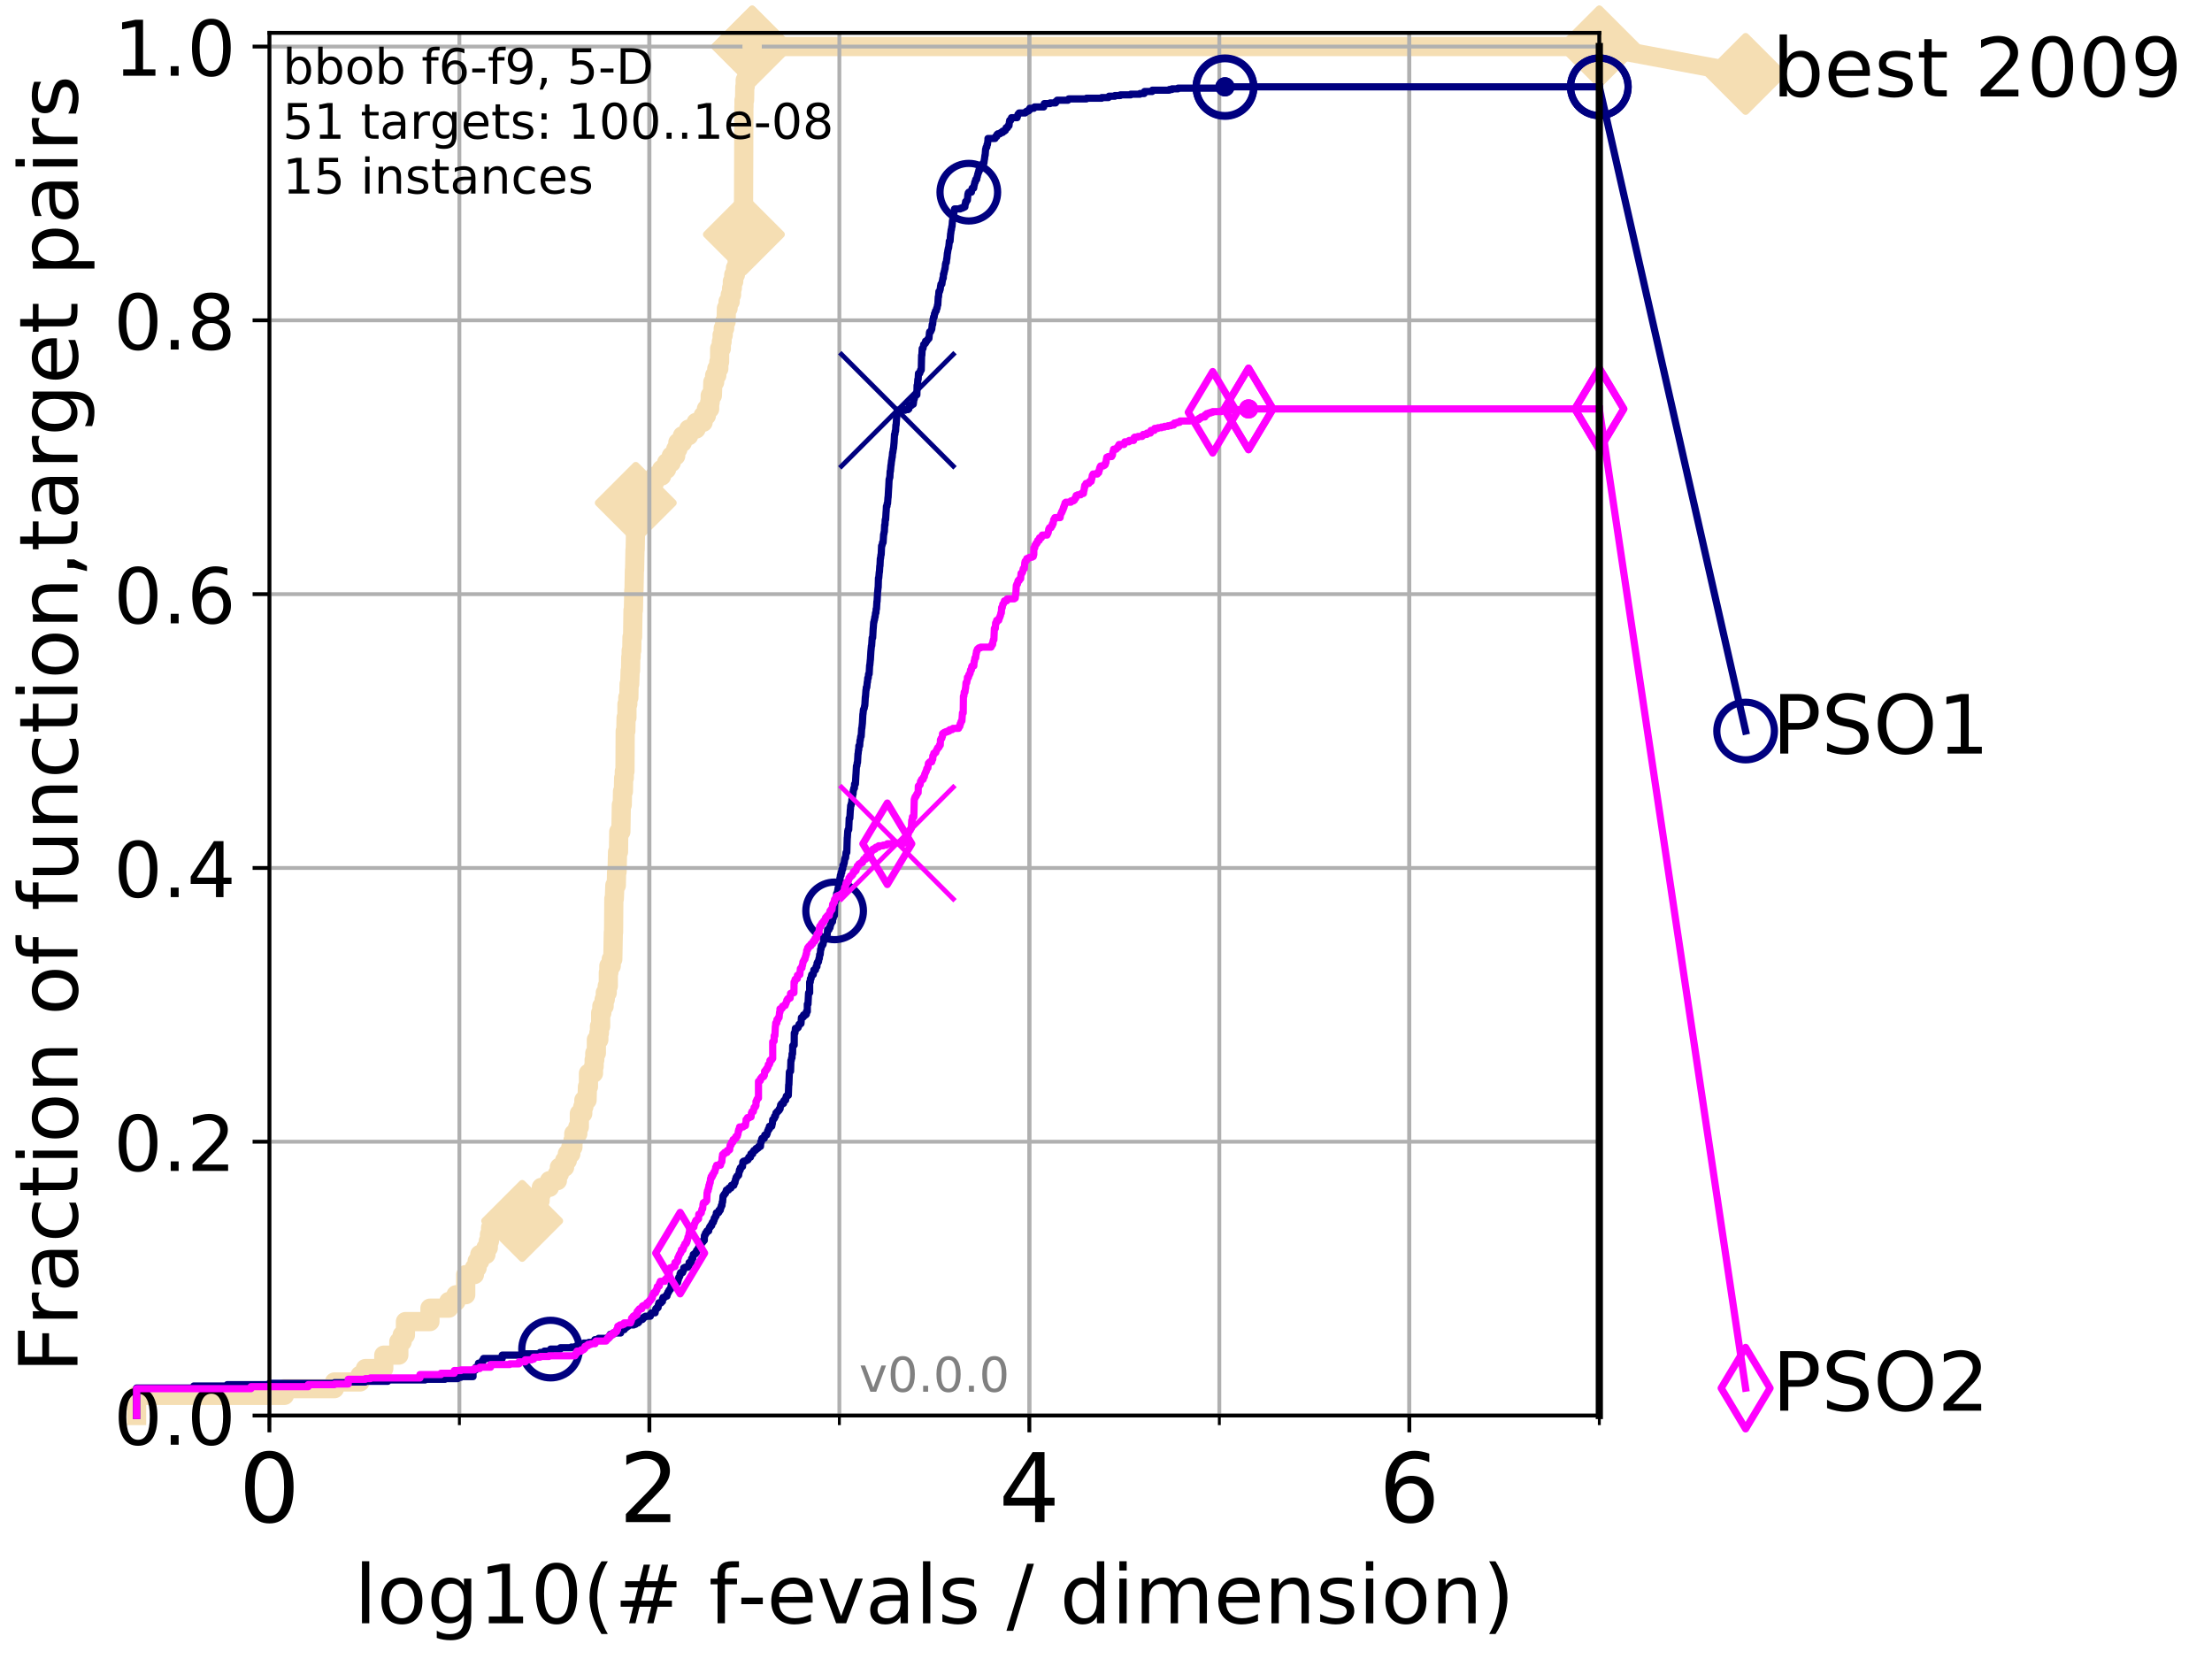 <?xml version="1.0" encoding="utf-8" standalone="no"?>
<!DOCTYPE svg PUBLIC "-//W3C//DTD SVG 1.1//EN"
  "http://www.w3.org/Graphics/SVG/1.1/DTD/svg11.dtd">
<!-- Created with matplotlib (http://matplotlib.org/) -->
<svg height="345.6pt" version="1.1" viewBox="0 0 460.8 345.6" width="460.8pt" xmlns="http://www.w3.org/2000/svg" xmlns:xlink="http://www.w3.org/1999/xlink">
 <defs>
  <style type="text/css">
*{stroke-linecap:butt;stroke-linejoin:round;}
  </style>
 </defs>
 <g id="figure_1">
  <g id="patch_1">
   <path d="M 0 345.6 
L 460.8 345.6 
L 460.8 0 
L 0 0 
z
" style="fill:#ffffff;"/>
  </g>
  <g id="axes_1">
   <g id="patch_2">
    <path d="M 56.12 294.88 
L 333.168 294.88 
L 333.168 6.845 
L 56.12 6.845 
z
" style="fill:#ffffff;"/>
   </g>
   <g id="line2d_1">
    <path d="M 28.456 294.88 
L 28.456 290.686 
L 59.254 290.686 
L 59.254 289.288 
L 69.673 289.288 
L 69.673 287.89 
L 75.004 287.89 
L 75.004 286.492 
L 76.113 286.492 
L 76.113 285.094 
L 79.949 285.094 
L 79.949 282.298 
L 83.082 282.298 
L 83.082 279.502 
L 83.784 279.502 
L 83.784 278.105 
L 84.458 278.105 
L 84.458 275.309 
L 89.568 275.309 
L 89.568 272.513 
L 93.501 272.513 
L 93.501 271.115 
L 94.997 271.115 
L 94.997 269.717 
L 97.021 269.717 
L 97.021 265.523 
L 98.832 265.523 
L 98.832 264.125 
L 99.396 264.125 
L 99.396 262.727 
L 99.941 262.727 
L 99.941 261.329 
L 101.234 261.329 
L 101.234 259.931 
L 101.726 259.931 
L 101.726 258.533 
L 101.966 258.533 
L 101.966 257.135 
L 102.203 257.135 
L 102.203 255.737 
L 103.991 255.737 
L 103.991 254.339 
L 108.775 254.339 
L 108.775 252.941 
L 109.865 252.941 
L 109.865 251.543 
L 111.721 251.543 
L 111.721 250.145 
L 112.514 250.145 
L 112.514 248.747 
L 112.771 248.747 
L 112.771 247.35 
L 114.467 247.35 
L 114.467 245.952 
L 116.116 245.952 
L 116.116 244.554 
L 116.53 244.554 
L 116.53 243.156 
L 117.62 243.156 
L 117.62 241.758 
L 118.187 241.758 
L 118.187 240.36 
L 118.914 240.36 
L 118.914 238.962 
L 119.354 238.962 
L 119.354 237.564 
L 119.527 237.564 
L 119.527 236.166 
L 120.365 236.166 
L 120.365 234.768 
L 120.69 234.768 
L 120.69 231.972 
L 121.398 231.972 
L 121.398 230.574 
L 121.628 230.574 
L 121.628 229.176 
L 122.299 229.176 
L 122.372 226.38 
L 122.589 226.38 
L 122.589 223.584 
L 123.635 223.584 
L 123.635 222.186 
L 123.77 222.186 
L 123.77 220.788 
L 123.904 220.788 
L 123.904 219.39 
L 124.234 219.39 
L 124.234 216.594 
L 124.749 216.594 
L 124.749 215.197 
L 124.875 215.197 
L 124.875 213.799 
L 125.125 213.799 
L 125.125 211.003 
L 125.372 211.003 
L 125.372 209.605 
L 125.854 209.605 
L 125.854 208.207 
L 126.09 208.207 
L 126.09 206.809 
L 126.496 206.809 
L 126.496 205.411 
L 126.724 205.411 
L 126.724 202.615 
L 126.837 202.615 
L 126.837 201.217 
L 127.335 201.217 
L 127.335 199.819 
L 127.659 199.819 
L 127.766 194.227 
L 127.819 194.227 
L 127.872 187.237 
L 127.977 187.237 
L 128.082 184.442 
L 128.393 184.442 
L 128.444 181.646 
L 128.546 181.646 
L 128.648 177.452 
L 128.849 177.452 
L 128.898 173.258 
L 129.341 173.258 
L 129.438 167.666 
L 129.63 167.666 
L 129.678 164.87 
L 129.867 164.87 
L 129.914 162.074 
L 130.054 162.074 
L 130.054 160.676 
L 130.194 160.676 
L 130.24 152.289 
L 130.377 152.289 
L 130.423 149.493 
L 130.605 149.493 
L 130.605 146.697 
L 130.784 146.697 
L 130.784 145.299 
L 131.006 145.299 
L 131.05 142.503 
L 131.181 142.503 
L 131.268 139.707 
L 131.355 139.707 
L 131.398 136.911 
L 131.484 136.911 
L 131.484 135.513 
L 131.612 135.513 
L 131.655 132.717 
L 131.781 132.717 
L 131.865 127.125 
L 131.949 127.125 
L 132.032 122.931 
L 132.074 122.931 
L 132.156 118.738 
L 132.198 118.738 
L 132.28 114.544 
L 132.321 114.544 
L 132.402 110.35 
L 132.443 110.35 
L 132.443 104.758 
L 133.235 104.758 
L 133.235 103.36 
L 134.503 103.36 
L 134.503 101.962 
L 135.379 101.962 
L 135.379 100.564 
L 136.343 100.564 
L 136.343 99.166 
L 137.828 99.166 
L 137.828 97.768 
L 138.863 97.768 
L 138.863 96.37 
L 139.839 96.37 
L 139.839 94.972 
L 140.763 94.972 
L 140.763 93.574 
L 141.207 93.574 
L 141.207 92.176 
L 142.154 92.176 
L 142.154 90.778 
L 143.462 90.778 
L 143.462 89.381 
L 145.013 89.381 
L 145.013 87.983 
L 146.471 87.983 
L 146.471 86.585 
L 147.156 86.585 
L 147.156 85.187 
L 147.832 85.187 
L 147.832 83.789 
L 147.947 83.789 
L 147.947 82.391 
L 148.402 82.391 
L 148.498 79.595 
L 148.876 79.595 
L 148.876 78.197 
L 149.322 78.197 
L 149.322 76.799 
L 149.742 76.799 
L 149.742 75.401 
L 149.904 75.401 
L 149.919 72.605 
L 150.267 72.605 
L 150.267 71.207 
L 150.425 71.207 
L 150.425 69.809 
L 150.665 69.809 
L 150.665 68.411 
L 150.957 68.411 
L 150.957 67.013 
L 151.259 67.013 
L 151.326 64.217 
L 151.674 64.217 
L 151.674 62.819 
L 152.118 62.819 
L 152.118 61.421 
L 152.4 61.421 
L 152.4 60.023 
L 152.564 60.023 
L 152.564 58.626 
L 152.851 58.626 
L 152.851 57.228 
L 153.206 57.228 
L 153.206 55.83 
L 153.554 55.83 
L 153.589 53.034 
L 153.871 53.034 
L 153.871 51.636 
L 154.579 51.636 
L 154.579 50.238 
L 154.867 50.238 
L 154.966 22.279 
L 154.988 22.279 
L 154.988 20.881 
L 155.108 20.881 
L 155.151 18.085 
L 155.237 18.085 
L 155.237 16.687 
L 155.599 16.687 
L 155.599 15.289 
L 156.139 15.289 
L 156.139 13.891 
L 156.312 13.891 
L 156.312 12.493 
L 156.433 12.493 
L 156.433 11.095 
L 156.692 11.095 
L 156.692 9.697 
L 333.168 9.697 
L 333.168 9.697 
" style="fill:none;stroke:#f5deb3;stroke-linecap:square;stroke-width:4;"/>
   </g>
   <g id="line2d_2">
    <defs>
     <path d="M -0 7.778 
L 7.778 0 
L 0 -7.778 
L -7.778 -0 
z
" id="m42d5c6b555" style="stroke:#f5deb3;stroke-linejoin:miter;stroke-width:1.5;"/>
    </defs>
    <g>
     <use style="fill:#f5deb3;stroke:#f5deb3;stroke-linejoin:miter;stroke-width:1.5;" x="108.775" xlink:href="#m42d5c6b555" y="254.339"/>
     <use style="fill:#f5deb3;stroke:#f5deb3;stroke-linejoin:miter;stroke-width:1.5;" x="132.443" xlink:href="#m42d5c6b555" y="104.758"/>
     <use style="fill:#f5deb3;stroke:#f5deb3;stroke-linejoin:miter;stroke-width:1.5;" x="154.966" xlink:href="#m42d5c6b555" y="48.84"/>
     <use style="fill:#f5deb3;stroke:#f5deb3;stroke-linejoin:miter;stroke-width:1.5;" x="156.692" xlink:href="#m42d5c6b555" y="9.697"/>
     <use style="fill:#f5deb3;stroke:#f5deb3;stroke-linejoin:miter;stroke-width:1.5;" x="156.692" xlink:href="#m42d5c6b555" y="9.697"/>
     <use style="fill:#f5deb3;stroke:#f5deb3;stroke-linejoin:miter;stroke-width:1.5;" x="333.168" xlink:href="#m42d5c6b555" y="9.697"/>
    </g>
   </g>
   <g id="line2d_3">
    <path style="fill:none;stroke:#f5deb3;stroke-linecap:square;stroke-width:4;"/>
    <g/>
   </g>
   <g id="line2d_4">
    <path d="M 333.168 9.697 
L 363.643 15.401 
" style="fill:none;stroke:#f5deb3;stroke-linecap:square;stroke-width:4;"/>
    <g>
     <use style="fill:#f5deb3;stroke:#f5deb3;stroke-linejoin:miter;stroke-width:1.5;" x="333.168" xlink:href="#m42d5c6b555" y="9.697"/>
     <use style="fill:#f5deb3;stroke:#f5deb3;stroke-linejoin:miter;stroke-width:1.5;" x="363.643" xlink:href="#m42d5c6b555" y="15.401"/>
    </g>
   </g>
   <g id="matplotlib.axis_1">
    <g id="xtick_1">
     <g id="line2d_5">
      <path clip-path="url(#pe83c1da109)" d="M 56.12 294.88 
L 56.12 6.845 
" style="fill:none;stroke:#b0b0b0;stroke-linecap:square;stroke-width:0.8;"/>
     </g>
     <g id="line2d_6">
      <defs>
       <path d="M 0 0 
L 0 3.5 
" id="m1c84fede73" style="stroke:#000000;stroke-width:0.8;"/>
      </defs>
      <g>
       <use style="stroke:#000000;stroke-width:0.8;" x="56.12" xlink:href="#m1c84fede73" y="294.88"/>
      </g>
     </g>
     <g id="text_1">
      <!-- 0 -->
      <defs>
       <path d="M 31.781 66.406 
Q 24.172 66.406 20.328 58.906 
Q 16.5 51.422 16.5 36.375 
Q 16.5 21.391 20.328 13.891 
Q 24.172 6.391 31.781 6.391 
Q 39.453 6.391 43.281 13.891 
Q 47.125 21.391 47.125 36.375 
Q 47.125 51.422 43.281 58.906 
Q 39.453 66.406 31.781 66.406 
z
M 31.781 74.219 
Q 44.047 74.219 50.516 64.516 
Q 56.984 54.828 56.984 36.375 
Q 56.984 17.969 50.516 8.266 
Q 44.047 -1.422 31.781 -1.422 
Q 19.531 -1.422 13.062 8.266 
Q 6.594 17.969 6.594 36.375 
Q 6.594 54.828 13.062 64.516 
Q 19.531 74.219 31.781 74.219 
z
" id="DejaVuSans-30"/>
      </defs>
      <g transform="translate(49.758 317.077)scale(0.2 -0.2)">
       <use xlink:href="#DejaVuSans-30"/>
      </g>
     </g>
    </g>
    <g id="xtick_2">
     <g id="line2d_7">
      <path clip-path="url(#pe83c1da109)" d="M 135.277 294.88 
L 135.277 6.845 
" style="fill:none;stroke:#b0b0b0;stroke-linecap:square;stroke-width:0.8;"/>
     </g>
     <g id="line2d_8">
      <g>
       <use style="stroke:#000000;stroke-width:0.8;" x="135.277" xlink:href="#m1c84fede73" y="294.88"/>
      </g>
     </g>
     <g id="text_2">
      <!-- 2 -->
      <defs>
       <path d="M 19.188 8.297 
L 53.609 8.297 
L 53.609 0 
L 7.328 0 
L 7.328 8.297 
Q 12.938 14.109 22.625 23.891 
Q 32.328 33.688 34.812 36.531 
Q 39.547 41.844 41.422 45.531 
Q 43.312 49.219 43.312 52.781 
Q 43.312 58.594 39.234 62.25 
Q 35.156 65.922 28.609 65.922 
Q 23.969 65.922 18.812 64.312 
Q 13.672 62.703 7.812 59.422 
L 7.812 69.391 
Q 13.766 71.781 18.938 73 
Q 24.125 74.219 28.422 74.219 
Q 39.75 74.219 46.484 68.547 
Q 53.219 62.891 53.219 53.422 
Q 53.219 48.922 51.531 44.891 
Q 49.859 40.875 45.406 35.406 
Q 44.188 33.984 37.641 27.219 
Q 31.109 20.453 19.188 8.297 
z
" id="DejaVuSans-32"/>
      </defs>
      <g transform="translate(128.914 317.077)scale(0.2 -0.2)">
       <use xlink:href="#DejaVuSans-32"/>
      </g>
     </g>
    </g>
    <g id="xtick_3">
     <g id="line2d_9">
      <path clip-path="url(#pe83c1da109)" d="M 214.433 294.88 
L 214.433 6.845 
" style="fill:none;stroke:#b0b0b0;stroke-linecap:square;stroke-width:0.8;"/>
     </g>
     <g id="line2d_10">
      <g>
       <use style="stroke:#000000;stroke-width:0.8;" x="214.433" xlink:href="#m1c84fede73" y="294.88"/>
      </g>
     </g>
     <g id="text_3">
      <!-- 4 -->
      <defs>
       <path d="M 37.797 64.312 
L 12.891 25.391 
L 37.797 25.391 
z
M 35.203 72.906 
L 47.609 72.906 
L 47.609 25.391 
L 58.016 25.391 
L 58.016 17.188 
L 47.609 17.188 
L 47.609 0 
L 37.797 0 
L 37.797 17.188 
L 4.891 17.188 
L 4.891 26.703 
z
" id="DejaVuSans-34"/>
      </defs>
      <g transform="translate(208.071 317.077)scale(0.2 -0.2)">
       <use xlink:href="#DejaVuSans-34"/>
      </g>
     </g>
    </g>
    <g id="xtick_4">
     <g id="line2d_11">
      <path clip-path="url(#pe83c1da109)" d="M 293.59 294.88 
L 293.59 6.845 
" style="fill:none;stroke:#b0b0b0;stroke-linecap:square;stroke-width:0.8;"/>
     </g>
     <g id="line2d_12">
      <g>
       <use style="stroke:#000000;stroke-width:0.8;" x="293.59" xlink:href="#m1c84fede73" y="294.88"/>
      </g>
     </g>
     <g id="text_4">
      <!-- 6 -->
      <defs>
       <path d="M 33.016 40.375 
Q 26.375 40.375 22.484 35.828 
Q 18.609 31.297 18.609 23.391 
Q 18.609 15.531 22.484 10.953 
Q 26.375 6.391 33.016 6.391 
Q 39.656 6.391 43.531 10.953 
Q 47.406 15.531 47.406 23.391 
Q 47.406 31.297 43.531 35.828 
Q 39.656 40.375 33.016 40.375 
z
M 52.594 71.297 
L 52.594 62.312 
Q 48.875 64.062 45.094 64.984 
Q 41.312 65.922 37.594 65.922 
Q 27.828 65.922 22.672 59.328 
Q 17.531 52.734 16.797 39.406 
Q 19.672 43.656 24.016 45.922 
Q 28.375 48.188 33.594 48.188 
Q 44.578 48.188 50.953 41.516 
Q 57.328 34.859 57.328 23.391 
Q 57.328 12.156 50.688 5.359 
Q 44.047 -1.422 33.016 -1.422 
Q 20.359 -1.422 13.672 8.266 
Q 6.984 17.969 6.984 36.375 
Q 6.984 53.656 15.188 63.938 
Q 23.391 74.219 37.203 74.219 
Q 40.922 74.219 44.703 73.484 
Q 48.484 72.75 52.594 71.297 
z
" id="DejaVuSans-36"/>
      </defs>
      <g transform="translate(287.227 317.077)scale(0.2 -0.2)">
       <use xlink:href="#DejaVuSans-36"/>
      </g>
     </g>
    </g>
    <g id="xtick_5">
     <g id="line2d_13">
      <path clip-path="url(#pe83c1da109)" d="M 56.12 294.88 
L 56.12 6.845 
" style="fill:none;stroke:#b0b0b0;stroke-linecap:square;stroke-width:0.8;"/>
     </g>
     <g id="line2d_14">
      <defs>
       <path d="M 0 0 
L 0 2 
" id="m292e05577b" style="stroke:#000000;stroke-width:0.6;"/>
      </defs>
      <g>
       <use style="stroke:#000000;stroke-width:0.6;" x="56.12" xlink:href="#m292e05577b" y="294.88"/>
      </g>
     </g>
    </g>
    <g id="xtick_6">
     <g id="line2d_15">
      <path clip-path="url(#pe83c1da109)" d="M 95.698 294.88 
L 95.698 6.845 
" style="fill:none;stroke:#b0b0b0;stroke-linecap:square;stroke-width:0.8;"/>
     </g>
     <g id="line2d_16">
      <g>
       <use style="stroke:#000000;stroke-width:0.6;" x="95.698" xlink:href="#m292e05577b" y="294.88"/>
      </g>
     </g>
    </g>
    <g id="xtick_7">
     <g id="line2d_17">
      <path clip-path="url(#pe83c1da109)" d="M 135.277 294.88 
L 135.277 6.845 
" style="fill:none;stroke:#b0b0b0;stroke-linecap:square;stroke-width:0.8;"/>
     </g>
     <g id="line2d_18">
      <g>
       <use style="stroke:#000000;stroke-width:0.6;" x="135.277" xlink:href="#m292e05577b" y="294.88"/>
      </g>
     </g>
    </g>
    <g id="xtick_8">
     <g id="line2d_19">
      <path clip-path="url(#pe83c1da109)" d="M 174.855 294.88 
L 174.855 6.845 
" style="fill:none;stroke:#b0b0b0;stroke-linecap:square;stroke-width:0.8;"/>
     </g>
     <g id="line2d_20">
      <g>
       <use style="stroke:#000000;stroke-width:0.6;" x="174.855" xlink:href="#m292e05577b" y="294.88"/>
      </g>
     </g>
    </g>
    <g id="xtick_9">
     <g id="line2d_21">
      <path clip-path="url(#pe83c1da109)" d="M 214.433 294.88 
L 214.433 6.845 
" style="fill:none;stroke:#b0b0b0;stroke-linecap:square;stroke-width:0.8;"/>
     </g>
     <g id="line2d_22">
      <g>
       <use style="stroke:#000000;stroke-width:0.6;" x="214.433" xlink:href="#m292e05577b" y="294.88"/>
      </g>
     </g>
    </g>
    <g id="xtick_10">
     <g id="line2d_23">
      <path clip-path="url(#pe83c1da109)" d="M 254.011 294.88 
L 254.011 6.845 
" style="fill:none;stroke:#b0b0b0;stroke-linecap:square;stroke-width:0.8;"/>
     </g>
     <g id="line2d_24">
      <g>
       <use style="stroke:#000000;stroke-width:0.6;" x="254.011" xlink:href="#m292e05577b" y="294.88"/>
      </g>
     </g>
    </g>
    <g id="xtick_11">
     <g id="line2d_25">
      <path clip-path="url(#pe83c1da109)" d="M 293.59 294.88 
L 293.59 6.845 
" style="fill:none;stroke:#b0b0b0;stroke-linecap:square;stroke-width:0.8;"/>
     </g>
     <g id="line2d_26">
      <g>
       <use style="stroke:#000000;stroke-width:0.6;" x="293.59" xlink:href="#m292e05577b" y="294.88"/>
      </g>
     </g>
    </g>
    <g id="xtick_12">
     <g id="line2d_27">
      <path clip-path="url(#pe83c1da109)" d="M 333.168 294.88 
L 333.168 6.845 
" style="fill:none;stroke:#b0b0b0;stroke-linecap:square;stroke-width:0.8;"/>
     </g>
     <g id="line2d_28">
      <g>
       <use style="stroke:#000000;stroke-width:0.6;" x="333.168" xlink:href="#m292e05577b" y="294.88"/>
      </g>
     </g>
    </g>
    <g id="text_5">
     <!-- log10(# f-evals / dimension) -->
     <defs>
      <path d="M 9.422 75.984 
L 18.406 75.984 
L 18.406 0 
L 9.422 0 
z
" id="DejaVuSans-6c"/>
      <path d="M 30.609 48.391 
Q 23.391 48.391 19.188 42.75 
Q 14.984 37.109 14.984 27.297 
Q 14.984 17.484 19.156 11.844 
Q 23.344 6.203 30.609 6.203 
Q 37.797 6.203 41.984 11.859 
Q 46.188 17.531 46.188 27.297 
Q 46.188 37.016 41.984 42.703 
Q 37.797 48.391 30.609 48.391 
z
M 30.609 56 
Q 42.328 56 49.016 48.375 
Q 55.719 40.766 55.719 27.297 
Q 55.719 13.875 49.016 6.219 
Q 42.328 -1.422 30.609 -1.422 
Q 18.844 -1.422 12.172 6.219 
Q 5.516 13.875 5.516 27.297 
Q 5.516 40.766 12.172 48.375 
Q 18.844 56 30.609 56 
z
" id="DejaVuSans-6f"/>
      <path d="M 45.406 27.984 
Q 45.406 37.75 41.375 43.109 
Q 37.359 48.484 30.078 48.484 
Q 22.859 48.484 18.828 43.109 
Q 14.797 37.75 14.797 27.984 
Q 14.797 18.266 18.828 12.891 
Q 22.859 7.516 30.078 7.516 
Q 37.359 7.516 41.375 12.891 
Q 45.406 18.266 45.406 27.984 
z
M 54.391 6.781 
Q 54.391 -7.172 48.188 -13.984 
Q 42 -20.797 29.203 -20.797 
Q 24.469 -20.797 20.266 -20.094 
Q 16.062 -19.391 12.109 -17.922 
L 12.109 -9.188 
Q 16.062 -11.328 19.922 -12.344 
Q 23.781 -13.375 27.781 -13.375 
Q 36.625 -13.375 41.016 -8.766 
Q 45.406 -4.156 45.406 5.172 
L 45.406 9.625 
Q 42.625 4.781 38.281 2.391 
Q 33.938 0 27.875 0 
Q 17.828 0 11.672 7.656 
Q 5.516 15.328 5.516 27.984 
Q 5.516 40.672 11.672 48.328 
Q 17.828 56 27.875 56 
Q 33.938 56 38.281 53.609 
Q 42.625 51.219 45.406 46.391 
L 45.406 54.688 
L 54.391 54.688 
z
" id="DejaVuSans-67"/>
      <path d="M 12.406 8.297 
L 28.516 8.297 
L 28.516 63.922 
L 10.984 60.406 
L 10.984 69.391 
L 28.422 72.906 
L 38.281 72.906 
L 38.281 8.297 
L 54.391 8.297 
L 54.391 0 
L 12.406 0 
z
" id="DejaVuSans-31"/>
      <path d="M 31 75.875 
Q 24.469 64.656 21.281 53.656 
Q 18.109 42.672 18.109 31.391 
Q 18.109 20.125 21.312 9.062 
Q 24.516 -2 31 -13.188 
L 23.188 -13.188 
Q 15.875 -1.703 12.234 9.375 
Q 8.594 20.453 8.594 31.391 
Q 8.594 42.281 12.203 53.312 
Q 15.828 64.359 23.188 75.875 
z
" id="DejaVuSans-28"/>
      <path d="M 51.125 44 
L 36.922 44 
L 32.812 27.688 
L 47.125 27.688 
z
M 43.797 71.781 
L 38.719 51.516 
L 52.984 51.516 
L 58.109 71.781 
L 65.922 71.781 
L 60.891 51.516 
L 76.125 51.516 
L 76.125 44 
L 58.984 44 
L 54.984 27.688 
L 70.516 27.688 
L 70.516 20.219 
L 53.078 20.219 
L 48 0 
L 40.188 0 
L 45.219 20.219 
L 30.906 20.219 
L 25.875 0 
L 18.016 0 
L 23.094 20.219 
L 7.719 20.219 
L 7.719 27.688 
L 24.906 27.688 
L 29 44 
L 13.281 44 
L 13.281 51.516 
L 30.906 51.516 
L 35.891 71.781 
z
" id="DejaVuSans-23"/>
      <path id="DejaVuSans-20"/>
      <path d="M 37.109 75.984 
L 37.109 68.5 
L 28.516 68.5 
Q 23.688 68.5 21.797 66.547 
Q 19.922 64.594 19.922 59.516 
L 19.922 54.688 
L 34.719 54.688 
L 34.719 47.703 
L 19.922 47.703 
L 19.922 0 
L 10.891 0 
L 10.891 47.703 
L 2.297 47.703 
L 2.297 54.688 
L 10.891 54.688 
L 10.891 58.5 
Q 10.891 67.625 15.141 71.797 
Q 19.391 75.984 28.609 75.984 
z
" id="DejaVuSans-66"/>
      <path d="M 4.891 31.391 
L 31.203 31.391 
L 31.203 23.391 
L 4.891 23.391 
z
" id="DejaVuSans-2d"/>
      <path d="M 56.203 29.594 
L 56.203 25.203 
L 14.891 25.203 
Q 15.484 15.922 20.484 11.062 
Q 25.484 6.203 34.422 6.203 
Q 39.594 6.203 44.453 7.469 
Q 49.312 8.734 54.109 11.281 
L 54.109 2.781 
Q 49.266 0.734 44.188 -0.344 
Q 39.109 -1.422 33.891 -1.422 
Q 20.797 -1.422 13.156 6.188 
Q 5.516 13.812 5.516 26.812 
Q 5.516 40.234 12.766 48.109 
Q 20.016 56 32.328 56 
Q 43.359 56 49.781 48.891 
Q 56.203 41.797 56.203 29.594 
z
M 47.219 32.234 
Q 47.125 39.594 43.094 43.984 
Q 39.062 48.391 32.422 48.391 
Q 24.906 48.391 20.391 44.141 
Q 15.875 39.891 15.188 32.172 
z
" id="DejaVuSans-65"/>
      <path d="M 2.984 54.688 
L 12.5 54.688 
L 29.594 8.797 
L 46.688 54.688 
L 56.203 54.688 
L 35.688 0 
L 23.484 0 
z
" id="DejaVuSans-76"/>
      <path d="M 34.281 27.484 
Q 23.391 27.484 19.188 25 
Q 14.984 22.516 14.984 16.5 
Q 14.984 11.719 18.141 8.906 
Q 21.297 6.109 26.703 6.109 
Q 34.188 6.109 38.703 11.406 
Q 43.219 16.703 43.219 25.484 
L 43.219 27.484 
z
M 52.203 31.203 
L 52.203 0 
L 43.219 0 
L 43.219 8.297 
Q 40.141 3.328 35.547 0.953 
Q 30.953 -1.422 24.312 -1.422 
Q 15.922 -1.422 10.953 3.297 
Q 6 8.016 6 15.922 
Q 6 25.141 12.172 29.828 
Q 18.359 34.516 30.609 34.516 
L 43.219 34.516 
L 43.219 35.406 
Q 43.219 41.609 39.141 45 
Q 35.062 48.391 27.688 48.391 
Q 23 48.391 18.547 47.266 
Q 14.109 46.141 10.016 43.891 
L 10.016 52.203 
Q 14.938 54.109 19.578 55.047 
Q 24.219 56 28.609 56 
Q 40.484 56 46.344 49.844 
Q 52.203 43.703 52.203 31.203 
z
" id="DejaVuSans-61"/>
      <path d="M 44.281 53.078 
L 44.281 44.578 
Q 40.484 46.531 36.375 47.5 
Q 32.281 48.484 27.875 48.484 
Q 21.188 48.484 17.844 46.438 
Q 14.5 44.391 14.5 40.281 
Q 14.5 37.156 16.891 35.375 
Q 19.281 33.594 26.516 31.984 
L 29.594 31.297 
Q 39.156 29.25 43.188 25.516 
Q 47.219 21.781 47.219 15.094 
Q 47.219 7.469 41.188 3.016 
Q 35.156 -1.422 24.609 -1.422 
Q 20.219 -1.422 15.453 -0.562 
Q 10.688 0.297 5.422 2 
L 5.422 11.281 
Q 10.406 8.688 15.234 7.391 
Q 20.062 6.109 24.812 6.109 
Q 31.156 6.109 34.562 8.281 
Q 37.984 10.453 37.984 14.406 
Q 37.984 18.062 35.516 20.016 
Q 33.062 21.969 24.703 23.781 
L 21.578 24.516 
Q 13.234 26.266 9.516 29.906 
Q 5.812 33.547 5.812 39.891 
Q 5.812 47.609 11.281 51.797 
Q 16.75 56 26.812 56 
Q 31.781 56 36.172 55.266 
Q 40.578 54.547 44.281 53.078 
z
" id="DejaVuSans-73"/>
      <path d="M 25.391 72.906 
L 33.688 72.906 
L 8.297 -9.281 
L 0 -9.281 
z
" id="DejaVuSans-2f"/>
      <path d="M 45.406 46.391 
L 45.406 75.984 
L 54.391 75.984 
L 54.391 0 
L 45.406 0 
L 45.406 8.203 
Q 42.578 3.328 38.25 0.953 
Q 33.938 -1.422 27.875 -1.422 
Q 17.969 -1.422 11.734 6.484 
Q 5.516 14.406 5.516 27.297 
Q 5.516 40.188 11.734 48.094 
Q 17.969 56 27.875 56 
Q 33.938 56 38.25 53.625 
Q 42.578 51.266 45.406 46.391 
z
M 14.797 27.297 
Q 14.797 17.391 18.875 11.75 
Q 22.953 6.109 30.078 6.109 
Q 37.203 6.109 41.297 11.75 
Q 45.406 17.391 45.406 27.297 
Q 45.406 37.203 41.297 42.844 
Q 37.203 48.484 30.078 48.484 
Q 22.953 48.484 18.875 42.844 
Q 14.797 37.203 14.797 27.297 
z
" id="DejaVuSans-64"/>
      <path d="M 9.422 54.688 
L 18.406 54.688 
L 18.406 0 
L 9.422 0 
z
M 9.422 75.984 
L 18.406 75.984 
L 18.406 64.594 
L 9.422 64.594 
z
" id="DejaVuSans-69"/>
      <path d="M 52 44.188 
Q 55.375 50.25 60.062 53.125 
Q 64.75 56 71.094 56 
Q 79.641 56 84.281 50.016 
Q 88.922 44.047 88.922 33.016 
L 88.922 0 
L 79.891 0 
L 79.891 32.719 
Q 79.891 40.578 77.094 44.375 
Q 74.312 48.188 68.609 48.188 
Q 61.625 48.188 57.562 43.547 
Q 53.516 38.922 53.516 30.906 
L 53.516 0 
L 44.484 0 
L 44.484 32.719 
Q 44.484 40.625 41.703 44.406 
Q 38.922 48.188 33.109 48.188 
Q 26.219 48.188 22.156 43.531 
Q 18.109 38.875 18.109 30.906 
L 18.109 0 
L 9.078 0 
L 9.078 54.688 
L 18.109 54.688 
L 18.109 46.188 
Q 21.188 51.219 25.484 53.609 
Q 29.781 56 35.688 56 
Q 41.656 56 45.828 52.969 
Q 50 49.953 52 44.188 
z
" id="DejaVuSans-6d"/>
      <path d="M 54.891 33.016 
L 54.891 0 
L 45.906 0 
L 45.906 32.719 
Q 45.906 40.484 42.875 44.328 
Q 39.844 48.188 33.797 48.188 
Q 26.516 48.188 22.312 43.547 
Q 18.109 38.922 18.109 30.906 
L 18.109 0 
L 9.078 0 
L 9.078 54.688 
L 18.109 54.688 
L 18.109 46.188 
Q 21.344 51.125 25.703 53.562 
Q 30.078 56 35.797 56 
Q 45.219 56 50.047 50.172 
Q 54.891 44.344 54.891 33.016 
z
" id="DejaVuSans-6e"/>
      <path d="M 8.016 75.875 
L 15.828 75.875 
Q 23.141 64.359 26.781 53.312 
Q 30.422 42.281 30.422 31.391 
Q 30.422 20.453 26.781 9.375 
Q 23.141 -1.703 15.828 -13.188 
L 8.016 -13.188 
Q 14.5 -2 17.703 9.062 
Q 20.906 20.125 20.906 31.391 
Q 20.906 42.672 17.703 53.656 
Q 14.5 64.656 8.016 75.875 
z
" id="DejaVuSans-29"/>
     </defs>
     <g transform="translate(73.803 338.154)scale(0.17 -0.17)">
      <use xlink:href="#DejaVuSans-6c"/>
      <use x="27.783" xlink:href="#DejaVuSans-6f"/>
      <use x="88.965" xlink:href="#DejaVuSans-67"/>
      <use x="152.441" xlink:href="#DejaVuSans-31"/>
      <use x="216.064" xlink:href="#DejaVuSans-30"/>
      <use x="279.688" xlink:href="#DejaVuSans-28"/>
      <use x="318.701" xlink:href="#DejaVuSans-23"/>
      <use x="402.49" xlink:href="#DejaVuSans-20"/>
      <use x="434.277" xlink:href="#DejaVuSans-66"/>
      <use x="469.404" xlink:href="#DejaVuSans-2d"/>
      <use x="505.488" xlink:href="#DejaVuSans-65"/>
      <use x="567.012" xlink:href="#DejaVuSans-76"/>
      <use x="626.191" xlink:href="#DejaVuSans-61"/>
      <use x="687.471" xlink:href="#DejaVuSans-6c"/>
      <use x="715.254" xlink:href="#DejaVuSans-73"/>
      <use x="767.354" xlink:href="#DejaVuSans-20"/>
      <use x="799.141" xlink:href="#DejaVuSans-2f"/>
      <use x="832.832" xlink:href="#DejaVuSans-20"/>
      <use x="864.619" xlink:href="#DejaVuSans-64"/>
      <use x="928.096" xlink:href="#DejaVuSans-69"/>
      <use x="955.879" xlink:href="#DejaVuSans-6d"/>
      <use x="1053.291" xlink:href="#DejaVuSans-65"/>
      <use x="1114.814" xlink:href="#DejaVuSans-6e"/>
      <use x="1178.193" xlink:href="#DejaVuSans-73"/>
      <use x="1230.293" xlink:href="#DejaVuSans-69"/>
      <use x="1258.076" xlink:href="#DejaVuSans-6f"/>
      <use x="1319.258" xlink:href="#DejaVuSans-6e"/>
      <use x="1382.637" xlink:href="#DejaVuSans-29"/>
     </g>
    </g>
   </g>
   <g id="matplotlib.axis_2">
    <g id="ytick_1">
     <g id="line2d_29">
      <path clip-path="url(#pe83c1da109)" d="M 56.12 294.88 
L 333.168 294.88 
" style="fill:none;stroke:#b0b0b0;stroke-linecap:square;stroke-width:0.8;"/>
     </g>
     <g id="line2d_30">
      <defs>
       <path d="M 0 0 
L -3.5 0 
" id="m9755bfeb6e" style="stroke:#000000;stroke-width:0.8;"/>
      </defs>
      <g>
       <use style="stroke:#000000;stroke-width:0.8;" x="56.12" xlink:href="#m9755bfeb6e" y="294.88"/>
      </g>
     </g>
     <g id="text_6">
      <!-- 0.0 -->
      <defs>
       <path d="M 10.688 12.406 
L 21 12.406 
L 21 0 
L 10.688 0 
z
" id="DejaVuSans-2e"/>
      </defs>
      <g transform="translate(23.675 300.959)scale(0.16 -0.16)">
       <use xlink:href="#DejaVuSans-30"/>
       <use x="63.623" xlink:href="#DejaVuSans-2e"/>
       <use x="95.41" xlink:href="#DejaVuSans-30"/>
      </g>
     </g>
    </g>
    <g id="ytick_2">
     <g id="line2d_31">
      <path clip-path="url(#pe83c1da109)" d="M 56.12 237.843 
L 333.168 237.843 
" style="fill:none;stroke:#b0b0b0;stroke-linecap:square;stroke-width:0.8;"/>
     </g>
     <g id="line2d_32">
      <g>
       <use style="stroke:#000000;stroke-width:0.8;" x="56.12" xlink:href="#m9755bfeb6e" y="237.843"/>
      </g>
     </g>
     <g id="text_7">
      <!-- 0.2 -->
      <g transform="translate(23.675 243.922)scale(0.16 -0.16)">
       <use xlink:href="#DejaVuSans-30"/>
       <use x="63.623" xlink:href="#DejaVuSans-2e"/>
       <use x="95.41" xlink:href="#DejaVuSans-32"/>
      </g>
     </g>
    </g>
    <g id="ytick_3">
     <g id="line2d_33">
      <path clip-path="url(#pe83c1da109)" d="M 56.12 180.807 
L 333.168 180.807 
" style="fill:none;stroke:#b0b0b0;stroke-linecap:square;stroke-width:0.8;"/>
     </g>
     <g id="line2d_34">
      <g>
       <use style="stroke:#000000;stroke-width:0.8;" x="56.12" xlink:href="#m9755bfeb6e" y="180.807"/>
      </g>
     </g>
     <g id="text_8">
      <!-- 0.4 -->
      <g transform="translate(23.675 186.886)scale(0.16 -0.16)">
       <use xlink:href="#DejaVuSans-30"/>
       <use x="63.623" xlink:href="#DejaVuSans-2e"/>
       <use x="95.41" xlink:href="#DejaVuSans-34"/>
      </g>
     </g>
    </g>
    <g id="ytick_4">
     <g id="line2d_35">
      <path clip-path="url(#pe83c1da109)" d="M 56.12 123.77 
L 333.168 123.77 
" style="fill:none;stroke:#b0b0b0;stroke-linecap:square;stroke-width:0.8;"/>
     </g>
     <g id="line2d_36">
      <g>
       <use style="stroke:#000000;stroke-width:0.8;" x="56.12" xlink:href="#m9755bfeb6e" y="123.77"/>
      </g>
     </g>
     <g id="text_9">
      <!-- 0.6 -->
      <g transform="translate(23.675 129.849)scale(0.16 -0.16)">
       <use xlink:href="#DejaVuSans-30"/>
       <use x="63.623" xlink:href="#DejaVuSans-2e"/>
       <use x="95.41" xlink:href="#DejaVuSans-36"/>
      </g>
     </g>
    </g>
    <g id="ytick_5">
     <g id="line2d_37">
      <path clip-path="url(#pe83c1da109)" d="M 56.12 66.734 
L 333.168 66.734 
" style="fill:none;stroke:#b0b0b0;stroke-linecap:square;stroke-width:0.8;"/>
     </g>
     <g id="line2d_38">
      <g>
       <use style="stroke:#000000;stroke-width:0.8;" x="56.12" xlink:href="#m9755bfeb6e" y="66.734"/>
      </g>
     </g>
     <g id="text_10">
      <!-- 0.8 -->
      <defs>
       <path d="M 31.781 34.625 
Q 24.75 34.625 20.719 30.859 
Q 16.703 27.094 16.703 20.516 
Q 16.703 13.922 20.719 10.156 
Q 24.75 6.391 31.781 6.391 
Q 38.812 6.391 42.859 10.172 
Q 46.922 13.969 46.922 20.516 
Q 46.922 27.094 42.891 30.859 
Q 38.875 34.625 31.781 34.625 
z
M 21.922 38.812 
Q 15.578 40.375 12.031 44.719 
Q 8.5 49.078 8.5 55.328 
Q 8.5 64.062 14.719 69.141 
Q 20.953 74.219 31.781 74.219 
Q 42.672 74.219 48.875 69.141 
Q 55.078 64.062 55.078 55.328 
Q 55.078 49.078 51.531 44.719 
Q 48 40.375 41.703 38.812 
Q 48.828 37.156 52.797 32.312 
Q 56.781 27.484 56.781 20.516 
Q 56.781 9.906 50.312 4.234 
Q 43.844 -1.422 31.781 -1.422 
Q 19.734 -1.422 13.25 4.234 
Q 6.781 9.906 6.781 20.516 
Q 6.781 27.484 10.781 32.312 
Q 14.797 37.156 21.922 38.812 
z
M 18.312 54.391 
Q 18.312 48.734 21.844 45.562 
Q 25.391 42.391 31.781 42.391 
Q 38.141 42.391 41.719 45.562 
Q 45.312 48.734 45.312 54.391 
Q 45.312 60.062 41.719 63.234 
Q 38.141 66.406 31.781 66.406 
Q 25.391 66.406 21.844 63.234 
Q 18.312 60.062 18.312 54.391 
z
" id="DejaVuSans-38"/>
      </defs>
      <g transform="translate(23.675 72.812)scale(0.16 -0.16)">
       <use xlink:href="#DejaVuSans-30"/>
       <use x="63.623" xlink:href="#DejaVuSans-2e"/>
       <use x="95.41" xlink:href="#DejaVuSans-38"/>
      </g>
     </g>
    </g>
    <g id="ytick_6">
     <g id="line2d_39">
      <path clip-path="url(#pe83c1da109)" d="M 56.12 9.697 
L 333.168 9.697 
" style="fill:none;stroke:#b0b0b0;stroke-linecap:square;stroke-width:0.8;"/>
     </g>
     <g id="line2d_40">
      <g>
       <use style="stroke:#000000;stroke-width:0.8;" x="56.12" xlink:href="#m9755bfeb6e" y="9.697"/>
      </g>
     </g>
     <g id="text_11">
      <!-- 1.0 -->
      <g transform="translate(23.675 15.776)scale(0.16 -0.16)">
       <use xlink:href="#DejaVuSans-31"/>
       <use x="63.623" xlink:href="#DejaVuSans-2e"/>
       <use x="95.41" xlink:href="#DejaVuSans-30"/>
      </g>
     </g>
    </g>
    <g id="text_12">
     <!-- Fraction of function,target pairs -->
     <defs>
      <path d="M 9.812 72.906 
L 51.703 72.906 
L 51.703 64.594 
L 19.672 64.594 
L 19.672 43.109 
L 48.578 43.109 
L 48.578 34.812 
L 19.672 34.812 
L 19.672 0 
L 9.812 0 
z
" id="DejaVuSans-46"/>
      <path d="M 41.109 46.297 
Q 39.594 47.172 37.812 47.578 
Q 36.031 48 33.891 48 
Q 26.266 48 22.188 43.047 
Q 18.109 38.094 18.109 28.812 
L 18.109 0 
L 9.078 0 
L 9.078 54.688 
L 18.109 54.688 
L 18.109 46.188 
Q 20.953 51.172 25.484 53.578 
Q 30.031 56 36.531 56 
Q 37.453 56 38.578 55.875 
Q 39.703 55.766 41.062 55.516 
z
" id="DejaVuSans-72"/>
      <path d="M 48.781 52.594 
L 48.781 44.188 
Q 44.969 46.297 41.141 47.344 
Q 37.312 48.391 33.406 48.391 
Q 24.656 48.391 19.812 42.844 
Q 14.984 37.312 14.984 27.297 
Q 14.984 17.281 19.812 11.734 
Q 24.656 6.203 33.406 6.203 
Q 37.312 6.203 41.141 7.25 
Q 44.969 8.297 48.781 10.406 
L 48.781 2.094 
Q 45.016 0.344 40.984 -0.531 
Q 36.969 -1.422 32.422 -1.422 
Q 20.062 -1.422 12.781 6.344 
Q 5.516 14.109 5.516 27.297 
Q 5.516 40.672 12.859 48.328 
Q 20.219 56 33.016 56 
Q 37.156 56 41.109 55.141 
Q 45.062 54.297 48.781 52.594 
z
" id="DejaVuSans-63"/>
      <path d="M 18.312 70.219 
L 18.312 54.688 
L 36.812 54.688 
L 36.812 47.703 
L 18.312 47.703 
L 18.312 18.016 
Q 18.312 11.328 20.141 9.422 
Q 21.969 7.516 27.594 7.516 
L 36.812 7.516 
L 36.812 0 
L 27.594 0 
Q 17.188 0 13.234 3.875 
Q 9.281 7.766 9.281 18.016 
L 9.281 47.703 
L 2.688 47.703 
L 2.688 54.688 
L 9.281 54.688 
L 9.281 70.219 
z
" id="DejaVuSans-74"/>
      <path d="M 8.5 21.578 
L 8.5 54.688 
L 17.484 54.688 
L 17.484 21.922 
Q 17.484 14.156 20.5 10.266 
Q 23.531 6.391 29.594 6.391 
Q 36.859 6.391 41.078 11.031 
Q 45.312 15.672 45.312 23.688 
L 45.312 54.688 
L 54.297 54.688 
L 54.297 0 
L 45.312 0 
L 45.312 8.406 
Q 42.047 3.422 37.719 1 
Q 33.406 -1.422 27.688 -1.422 
Q 18.266 -1.422 13.375 4.438 
Q 8.5 10.297 8.5 21.578 
z
M 31.109 56 
z
" id="DejaVuSans-75"/>
      <path d="M 11.719 12.406 
L 22.016 12.406 
L 22.016 4 
L 14.016 -11.625 
L 7.719 -11.625 
L 11.719 4 
z
" id="DejaVuSans-2c"/>
      <path d="M 18.109 8.203 
L 18.109 -20.797 
L 9.078 -20.797 
L 9.078 54.688 
L 18.109 54.688 
L 18.109 46.391 
Q 20.953 51.266 25.266 53.625 
Q 29.594 56 35.594 56 
Q 45.562 56 51.781 48.094 
Q 58.016 40.188 58.016 27.297 
Q 58.016 14.406 51.781 6.484 
Q 45.562 -1.422 35.594 -1.422 
Q 29.594 -1.422 25.266 0.953 
Q 20.953 3.328 18.109 8.203 
z
M 48.688 27.297 
Q 48.688 37.203 44.609 42.844 
Q 40.531 48.484 33.406 48.484 
Q 26.266 48.484 22.188 42.844 
Q 18.109 37.203 18.109 27.297 
Q 18.109 17.391 22.188 11.75 
Q 26.266 6.109 33.406 6.109 
Q 40.531 6.109 44.609 11.75 
Q 48.688 17.391 48.688 27.297 
z
" id="DejaVuSans-70"/>
     </defs>
     <g transform="translate(16.14 286.002)rotate(-90)scale(0.17 -0.17)">
      <use xlink:href="#DejaVuSans-46"/>
      <use x="57.41" xlink:href="#DejaVuSans-72"/>
      <use x="98.523" xlink:href="#DejaVuSans-61"/>
      <use x="159.803" xlink:href="#DejaVuSans-63"/>
      <use x="214.783" xlink:href="#DejaVuSans-74"/>
      <use x="253.992" xlink:href="#DejaVuSans-69"/>
      <use x="281.775" xlink:href="#DejaVuSans-6f"/>
      <use x="342.957" xlink:href="#DejaVuSans-6e"/>
      <use x="406.336" xlink:href="#DejaVuSans-20"/>
      <use x="438.123" xlink:href="#DejaVuSans-6f"/>
      <use x="499.305" xlink:href="#DejaVuSans-66"/>
      <use x="534.51" xlink:href="#DejaVuSans-20"/>
      <use x="566.297" xlink:href="#DejaVuSans-66"/>
      <use x="601.502" xlink:href="#DejaVuSans-75"/>
      <use x="664.881" xlink:href="#DejaVuSans-6e"/>
      <use x="728.26" xlink:href="#DejaVuSans-63"/>
      <use x="783.24" xlink:href="#DejaVuSans-74"/>
      <use x="822.449" xlink:href="#DejaVuSans-69"/>
      <use x="850.232" xlink:href="#DejaVuSans-6f"/>
      <use x="911.414" xlink:href="#DejaVuSans-6e"/>
      <use x="974.793" xlink:href="#DejaVuSans-2c"/>
      <use x="1006.58" xlink:href="#DejaVuSans-74"/>
      <use x="1045.789" xlink:href="#DejaVuSans-61"/>
      <use x="1107.068" xlink:href="#DejaVuSans-72"/>
      <use x="1148.166" xlink:href="#DejaVuSans-67"/>
      <use x="1211.643" xlink:href="#DejaVuSans-65"/>
      <use x="1273.166" xlink:href="#DejaVuSans-74"/>
      <use x="1312.375" xlink:href="#DejaVuSans-20"/>
      <use x="1344.162" xlink:href="#DejaVuSans-70"/>
      <use x="1407.639" xlink:href="#DejaVuSans-61"/>
      <use x="1468.918" xlink:href="#DejaVuSans-69"/>
      <use x="1496.701" xlink:href="#DejaVuSans-72"/>
      <use x="1537.814" xlink:href="#DejaVuSans-73"/>
     </g>
    </g>
   </g>
   <g id="line2d_41">
    <defs>
     <path d="M 0 1.5 
C 0.398 1.5 0.779 1.342 1.061 1.061 
C 1.342 0.779 1.5 0.398 1.5 0 
C 1.5 -0.398 1.342 -0.779 1.061 -1.061 
C 0.779 -1.342 0.398 -1.5 0 -1.5 
C -0.398 -1.5 -0.779 -1.342 -1.061 -1.061 
C -1.342 -0.779 -1.5 -0.398 -1.5 0 
C -1.5 0.398 -1.342 0.779 -1.061 1.061 
C -0.779 1.342 -0.398 1.5 0 1.5 
z
" id="m004e529600" style="stroke:#f5deb3;"/>
    </defs>
    <g>
     <use style="fill:#f5deb3;stroke:#f5deb3;" x="156.692" xlink:href="#m004e529600" y="9.697"/>
     <use style="fill:#f5deb3;stroke:#f5deb3;" x="156.692" xlink:href="#m004e529600" y="9.697"/>
    </g>
   </g>
   <g id="line2d_42">
    <defs>
     <path d="M 0 1.5 
C 0.398 1.5 0.779 1.342 1.061 1.061 
C 1.342 0.779 1.5 0.398 1.5 0 
C 1.5 -0.398 1.342 -0.779 1.061 -1.061 
C 0.779 -1.342 0.398 -1.5 0 -1.5 
C -0.398 -1.5 -0.779 -1.342 -1.061 -1.061 
C -1.342 -0.779 -1.5 -0.398 -1.5 0 
C -1.5 0.398 -1.342 0.779 -1.061 1.061 
C -0.779 1.342 -0.398 1.5 0 1.5 
z
" id="mc401a150c7" style="stroke:#000080;"/>
    </defs>
    <g>
     <use style="fill:#000080;stroke:#000080;" x="255.181" xlink:href="#mc401a150c7" y="18.085"/>
     <use style="fill:#000080;stroke:#000080;" x="255.181" xlink:href="#mc401a150c7" y="18.085"/>
    </g>
   </g>
   <g id="line2d_43">
    <path d="M 28.456 294.88 
L 28.456 289.148 
L 40.37 289.148 
L 40.37 288.729 
L 47.34 288.729 
L 47.34 288.449 
L 56.12 288.449 
L 56.12 288.17 
L 69.673 288.17 
L 69.673 288.03 
L 72.544 288.03 
L 72.544 287.89 
L 76.113 287.89 
L 76.113 287.75 
L 80.787 287.75 
L 80.787 287.471 
L 88.556 287.471 
L 88.556 287.331 
L 92.701 287.331 
L 92.701 287.191 
L 95.351 287.191 
L 95.351 286.912 
L 96.039 286.912 
L 96.039 286.772 
L 98.543 286.772 
L 98.543 285.374 
L 99.116 285.374 
L 99.116 284.815 
L 99.671 284.815 
L 99.671 283.976 
L 100.47 283.976 
L 100.47 283.417 
L 100.729 283.417 
L 100.729 282.997 
L 104.616 282.997 
L 104.616 282.298 
L 109.094 282.298 
L 109.094 282.019 
L 112.514 282.019 
L 112.514 281.739 
L 113.396 281.739 
L 113.396 281.46 
L 114.696 281.46 
L 114.696 281.04 
L 116.733 281.04 
L 116.733 280.761 
L 119.003 280.761 
L 119.003 280.621 
L 119.867 280.621 
L 119.867 280.481 
L 120.118 280.481 
L 120.118 280.341 
L 120.69 280.341 
L 120.69 279.922 
L 121.628 279.922 
L 121.628 279.782 
L 122.661 279.782 
L 122.661 279.642 
L 123.567 279.642 
L 123.567 279.502 
L 123.904 279.502 
L 123.904 279.083 
L 124.685 279.083 
L 124.685 278.804 
L 126.724 278.804 
L 126.724 278.524 
L 126.837 278.524 
L 126.837 278.384 
L 127.115 278.384 
L 127.115 277.965 
L 127.713 277.965 
L 127.713 277.685 
L 129.293 277.685 
L 129.341 276.986 
L 130.054 276.986 
L 130.054 276.707 
L 130.194 276.707 
L 130.194 276.567 
L 130.469 276.567 
L 130.469 276.427 
L 130.65 276.427 
L 130.65 276.287 
L 130.873 276.287 
L 130.873 276.008 
L 132.032 276.008 
L 132.032 275.868 
L 132.402 275.868 
L 132.402 275.588 
L 132.922 275.588 
L 132.922 275.448 
L 133.079 275.448 
L 133.079 274.889 
L 133.806 274.889 
L 133.806 274.749 
L 133.955 274.749 
L 133.992 274.47 
L 134.176 274.47 
L 134.176 274.33 
L 134.467 274.33 
L 134.467 274.19 
L 135.482 274.19 
L 135.482 273.771 
L 135.617 273.771 
L 135.718 273.491 
L 136.472 273.491 
L 136.568 272.932 
L 136.599 272.932 
L 136.599 272.653 
L 136.726 272.653 
L 136.726 272.513 
L 136.977 272.513 
L 136.977 272.373 
L 137.101 272.373 
L 137.132 271.814 
L 137.255 271.814 
L 137.255 271.394 
L 137.739 271.394 
L 137.828 271.115 
L 138.005 271.115 
L 138.005 270.556 
L 138.122 270.556 
L 138.122 270.276 
L 138.468 270.276 
L 138.468 270.136 
L 138.638 270.136 
L 138.638 269.996 
L 138.946 269.996 
L 138.946 269.577 
L 139.085 269.577 
L 139.14 269.158 
L 139.304 269.158 
L 139.385 268.738 
L 139.547 268.738 
L 139.547 268.598 
L 139.68 268.598 
L 139.68 268.319 
L 139.813 268.319 
L 139.813 267.62 
L 140.384 267.62 
L 140.384 267.48 
L 140.763 267.48 
L 140.763 267.2 
L 141.158 267.2 
L 141.255 266.641 
L 141.304 266.641 
L 141.4 266.082 
L 141.52 266.082 
L 141.616 265.803 
L 141.64 265.803 
L 141.663 265.383 
L 141.781 265.383 
L 141.781 265.104 
L 142.2 265.104 
L 142.292 264.684 
L 142.383 264.684 
L 142.428 264.125 
L 142.698 264.125 
L 142.698 263.985 
L 143.312 263.985 
L 143.312 263.706 
L 143.548 263.706 
L 143.548 263.007 
L 144.05 263.007 
L 144.071 262.168 
L 144.316 262.168 
L 144.418 261.329 
L 144.618 261.329 
L 144.618 261.189 
L 144.896 261.189 
L 144.896 260.91 
L 145.11 260.91 
L 145.11 260.49 
L 145.322 260.49 
L 145.418 260.071 
L 145.475 260.071 
L 145.551 259.791 
L 145.645 259.791 
L 145.664 259.232 
L 146.091 259.232 
L 146.091 258.813 
L 146.273 258.813 
L 146.273 258.673 
L 146.489 258.673 
L 146.489 258.393 
L 146.72 258.393 
L 146.738 257.415 
L 146.844 257.415 
L 146.879 257.135 
L 146.983 257.135 
L 146.983 256.856 
L 147.174 256.856 
L 147.259 256.436 
L 147.632 256.436 
L 147.716 255.877 
L 147.766 255.877 
L 147.832 255.597 
L 148.013 255.597 
L 148.013 255.318 
L 148.257 255.318 
L 148.273 254.898 
L 148.402 254.898 
L 148.402 254.619 
L 148.609 254.619 
L 148.672 254.199 
L 148.766 254.199 
L 148.782 253.78 
L 148.923 253.78 
L 149.031 253.361 
L 149.169 253.361 
L 149.231 252.662 
L 149.653 252.662 
L 149.653 252.522 
L 149.772 252.522 
L 149.772 252.103 
L 150.05 252.103 
L 150.137 251.543 
L 150.224 251.543 
L 150.267 251.124 
L 150.41 251.124 
L 150.453 250.425 
L 150.524 250.425 
L 150.623 249.167 
L 150.693 249.167 
L 150.693 249.027 
L 150.819 249.027 
L 150.888 248.747 
L 151.013 248.747 
L 151.013 248.608 
L 151.136 248.608 
L 151.218 248.188 
L 151.286 248.188 
L 151.313 247.909 
L 151.766 247.909 
L 151.832 247.489 
L 152.273 247.489 
L 152.362 246.93 
L 152.876 246.93 
L 152.974 246.371 
L 153.109 246.371 
L 153.218 245.672 
L 153.291 245.672 
L 153.351 245.253 
L 153.506 245.253 
L 153.53 244.973 
L 153.731 244.973 
L 153.731 244.833 
L 153.871 244.833 
L 153.964 244.134 
L 154.022 244.134 
L 154.045 243.715 
L 154.217 243.715 
L 154.217 243.295 
L 154.365 243.295 
L 154.365 243.156 
L 154.489 243.156 
L 154.489 243.016 
L 154.679 243.016 
L 154.746 242.037 
L 154.889 242.037 
L 154.889 241.897 
L 155.312 241.897 
L 155.312 241.758 
L 155.599 241.758 
L 155.599 241.618 
L 155.83 241.618 
L 155.923 241.338 
L 155.985 241.338 
L 155.985 241.059 
L 156.342 241.059 
L 156.422 240.36 
L 156.81 240.36 
L 156.849 239.94 
L 156.976 239.94 
L 157.044 239.661 
L 157.361 239.661 
L 157.361 239.521 
L 157.503 239.521 
L 157.503 239.241 
L 157.867 239.241 
L 157.867 239.102 
L 158.023 239.102 
L 158.023 238.822 
L 158.421 238.822 
L 158.493 237.843 
L 158.617 237.843 
L 158.67 237.284 
L 158.74 237.284 
L 158.74 237.144 
L 159.208 237.144 
L 159.31 236.445 
L 159.705 236.445 
L 159.713 236.166 
L 159.82 236.166 
L 159.903 235.607 
L 160.009 235.607 
L 160.074 235.187 
L 160.284 235.187 
L 160.284 234.628 
L 160.767 234.628 
L 160.876 234.069 
L 160.899 234.069 
L 160.968 233.23 
L 161.13 233.23 
L 161.221 232.951 
L 161.342 232.951 
L 161.357 232.531 
L 161.552 232.531 
L 161.649 231.832 
L 161.826 231.832 
L 161.899 231.553 
L 162.066 231.553 
L 162.066 231.413 
L 162.21 231.413 
L 162.21 231.273 
L 162.339 231.273 
L 162.339 230.993 
L 162.509 230.993 
L 162.593 230.294 
L 162.621 230.294 
L 162.621 230.155 
L 162.823 230.155 
L 162.823 229.875 
L 163.22 229.875 
L 163.274 229.316 
L 163.402 229.316 
L 163.402 229.176 
L 163.661 229.176 
L 163.72 228.617 
L 163.805 228.617 
L 163.805 228.337 
L 163.949 228.337 
L 163.949 228.198 
L 164.219 228.198 
L 164.302 225.961 
L 164.34 225.961 
L 164.441 223.305 
L 164.51 223.305 
L 164.51 223.165 
L 164.691 223.165 
L 164.759 220.928 
L 164.827 220.928 
L 164.913 220.369 
L 164.987 220.369 
L 165.005 219.53 
L 165.108 219.53 
L 165.138 217.853 
L 165.229 217.853 
L 165.229 217.713 
L 165.444 217.713 
L 165.462 215.197 
L 165.604 215.197 
L 165.698 214.218 
L 166.097 214.218 
L 166.097 214.078 
L 166.263 214.078 
L 166.28 213.799 
L 166.375 213.799 
L 166.454 213.379 
L 166.671 213.379 
L 166.671 213.239 
L 166.858 213.239 
L 166.951 211.981 
L 167.13 211.981 
L 167.13 211.841 
L 167.387 211.841 
L 167.392 211.422 
L 167.868 211.422 
L 167.868 211.282 
L 167.981 211.282 
L 167.987 210.723 
L 168.18 210.723 
L 168.18 209.185 
L 168.322 209.185 
L 168.432 206.949 
L 168.452 206.949 
L 168.452 206.809 
L 168.665 206.809 
L 168.665 204.572 
L 168.793 204.572 
L 168.822 203.873 
L 168.958 203.873 
L 169.055 203.174 
L 169.093 203.174 
L 169.093 203.034 
L 169.412 203.034 
L 169.507 202.335 
L 169.535 202.335 
L 169.535 202.056 
L 169.878 202.056 
L 169.979 201.497 
L 170.006 201.497 
L 170.006 201.357 
L 170.183 201.357 
L 170.201 200.658 
L 170.331 200.658 
L 170.331 200.378 
L 170.5 200.378 
L 170.602 199.679 
L 170.676 199.679 
L 170.755 198.84 
L 170.864 198.84 
L 170.955 197.722 
L 171.041 197.722 
L 171.092 197.023 
L 171.296 197.023 
L 171.296 196.744 
L 171.461 196.744 
L 171.527 196.184 
L 171.586 196.184 
L 171.665 195.765 
L 171.87 195.765 
L 171.976 195.485 
L 172.069 195.485 
L 172.069 195.066 
L 172.194 195.066 
L 172.282 194.647 
L 172.33 194.647 
L 172.398 193.668 
L 172.693 193.668 
L 172.759 193.249 
L 172.906 193.249 
L 172.994 192.689 
L 173.051 192.689 
L 173.143 192.27 
L 173.234 192.27 
L 173.328 191.99 
L 173.433 191.99 
L 173.463 191.291 
L 173.578 191.291 
L 173.648 190.732 
L 173.821 190.732 
L 173.908 187.657 
L 174.096 187.657 
L 174.178 187.237 
L 174.214 187.237 
L 174.292 186.119 
L 174.413 186.119 
L 174.522 185.42 
L 174.529 185.42 
L 174.619 184.861 
L 174.744 184.861 
L 174.796 184.442 
L 174.872 184.442 
L 174.968 182.904 
L 175.022 182.904 
L 175.07 182.345 
L 175.205 182.345 
L 175.226 181.785 
L 175.353 181.785 
L 175.393 181.086 
L 175.542 181.086 
L 175.608 180.248 
L 175.733 180.248 
L 175.814 179.828 
L 175.856 179.828 
L 175.966 178.989 
L 176.005 178.989 
L 176.037 178.71 
L 176.146 178.71 
L 176.248 177.592 
L 176.402 177.592 
L 176.499 174.516 
L 176.518 174.516 
L 176.602 173.118 
L 176.667 173.118 
L 176.667 172.838 
L 176.803 172.838 
L 176.904 170.462 
L 177.038 170.462 
L 177.137 168.645 
L 177.158 168.645 
L 177.209 167.806 
L 177.287 167.806 
L 177.335 167.386 
L 177.415 167.386 
L 177.468 166.548 
L 177.53 166.548 
L 177.627 165.429 
L 177.7 165.429 
L 177.767 164.591 
L 177.816 164.591 
L 177.871 164.171 
L 177.997 164.171 
L 178.023 163.332 
L 178.197 163.332 
L 178.307 161.375 
L 178.315 161.375 
L 178.416 159.558 
L 178.497 159.558 
L 178.572 158.859 
L 178.633 158.859 
L 178.734 157.042 
L 178.762 157.042 
L 178.844 156.203 
L 178.893 156.203 
L 178.917 155.364 
L 179.085 155.364 
L 179.149 154.246 
L 179.205 154.246 
L 179.304 153.407 
L 179.399 153.407 
L 179.502 151.729 
L 179.536 151.729 
L 179.64 150.751 
L 179.648 150.751 
L 179.752 148.794 
L 179.777 148.794 
L 179.873 147.815 
L 179.921 147.815 
L 179.993 147.535 
L 180.036 147.535 
L 180.122 146.976 
L 180.158 146.976 
L 180.264 145.159 
L 180.296 145.159 
L 180.396 143.761 
L 180.426 143.761 
L 180.466 143.202 
L 180.56 143.202 
L 180.67 142.083 
L 180.709 142.083 
L 180.77 141.245 
L 180.87 141.245 
L 180.943 140.406 
L 181.06 140.406 
L 181.161 138.589 
L 181.199 138.589 
L 181.301 137.47 
L 181.315 137.47 
L 181.423 135.653 
L 181.428 135.653 
L 181.533 134.534 
L 181.577 134.534 
L 181.686 132.857 
L 181.792 132.857 
L 181.897 130.9 
L 181.911 130.9 
L 182.004 129.642 
L 182.047 129.642 
L 182.142 129.082 
L 182.183 129.082 
L 182.239 128.523 
L 182.301 128.523 
L 182.386 127.685 
L 182.472 127.685 
L 182.523 126.846 
L 182.586 126.846 
L 182.676 125.308 
L 182.711 125.308 
L 182.819 123.351 
L 182.824 123.351 
L 182.923 122.372 
L 182.942 122.372 
L 183.002 120.415 
L 183.06 120.415 
L 183.168 119.157 
L 183.202 119.157 
L 183.276 117.899 
L 183.314 117.899 
L 183.387 116.361 
L 183.427 116.361 
L 183.525 115.522 
L 183.57 115.522 
L 183.649 113.705 
L 183.717 113.705 
L 183.807 113.286 
L 183.846 113.286 
L 183.848 113.006 
L 183.963 113.006 
L 184.07 111.328 
L 184.107 111.328 
L 184.191 110.769 
L 184.225 110.769 
L 184.29 109.371 
L 184.358 109.371 
L 184.409 108.253 
L 184.492 108.253 
L 184.593 106.575 
L 184.605 106.575 
L 184.661 105.457 
L 184.776 105.457 
L 184.814 104.898 
L 184.893 104.898 
L 184.981 103.64 
L 185.008 103.64 
L 185.118 101.683 
L 185.127 101.683 
L 185.218 99.865 
L 185.257 99.865 
L 185.33 99.446 
L 185.373 99.446 
L 185.429 98.188 
L 185.488 98.188 
L 185.595 96.929 
L 185.621 96.929 
L 185.722 95.951 
L 185.744 95.951 
L 185.833 95.252 
L 185.866 95.252 
L 185.945 94.273 
L 185.992 94.273 
L 186.096 93.435 
L 186.132 93.435 
L 186.237 92.316 
L 186.246 92.316 
L 186.346 90.499 
L 186.422 90.499 
L 186.501 89.8 
L 186.565 89.8 
L 186.629 88.542 
L 186.679 88.542 
L 186.778 87.004 
L 186.795 87.004 
L 186.901 85.746 
L 186.908 85.746 
L 186.908 85.466 
L 188.537 85.466 
L 188.537 85.326 
L 189.173 85.326 
L 189.173 85.187 
L 189.332 85.187 
L 189.396 84.488 
L 189.846 84.488 
L 189.884 84.208 
L 190.248 84.208 
L 190.357 83.369 
L 190.36 83.369 
L 190.399 83.09 
L 190.476 83.09 
L 190.527 82.531 
L 190.694 82.531 
L 190.72 82.251 
L 191.004 82.251 
L 191.042 80.294 
L 191.119 80.294 
L 191.202 79.036 
L 191.27 79.036 
L 191.333 77.777 
L 191.595 77.777 
L 191.685 77.358 
L 191.764 77.358 
L 191.764 77.079 
L 191.917 77.079 
L 191.986 74.003 
L 192.04 74.003 
L 192.111 72.605 
L 192.272 72.605 
L 192.371 72.046 
L 192.395 72.046 
L 192.412 71.766 
L 192.561 71.766 
L 192.561 71.626 
L 192.682 71.626 
L 192.682 71.487 
L 192.812 71.487 
L 192.812 71.067 
L 193.079 71.067 
L 193.17 70.788 
L 193.26 70.788 
L 193.26 70.648 
L 193.399 70.648 
L 193.399 70.508 
L 193.518 70.508 
L 193.628 69.25 
L 193.67 69.25 
L 193.67 69.11 
L 193.86 69.11 
L 193.953 68.831 
L 193.989 68.831 
L 194.096 68.551 
L 194.107 68.551 
L 194.199 67.572 
L 194.294 67.572 
L 194.382 66.454 
L 194.423 66.454 
L 194.475 66.035 
L 194.608 66.035 
L 194.67 65.336 
L 194.764 65.336 
L 194.874 64.777 
L 195.034 64.777 
L 195.116 64.217 
L 195.201 64.217 
L 195.303 63.518 
L 195.36 63.518 
L 195.458 61.841 
L 195.512 61.841 
L 195.597 60.722 
L 195.729 60.722 
L 195.836 60.303 
L 195.857 60.303 
L 195.96 59.464 
L 196.004 59.464 
L 196.018 59.185 
L 196.207 59.185 
L 196.303 58.486 
L 196.323 58.486 
L 196.417 57.927 
L 196.505 57.927 
L 196.535 57.088 
L 196.616 57.088 
L 196.7 56.529 
L 196.738 56.529 
L 196.833 55.969 
L 196.878 55.969 
L 196.964 54.991 
L 196.999 54.991 
L 197.036 54.711 
L 197.13 54.711 
L 197.222 53.872 
L 197.253 53.872 
L 197.354 52.754 
L 197.378 52.754 
L 197.48 52.055 
L 197.497 52.055 
L 197.569 51.636 
L 197.62 51.636 
L 197.726 50.657 
L 197.736 50.657 
L 197.757 50.238 
L 197.916 50.238 
L 198.027 48.7 
L 198.05 48.7 
L 198.146 47.861 
L 198.194 47.861 
L 198.283 47.162 
L 198.326 47.162 
L 198.41 46.044 
L 198.438 46.044 
L 198.534 45.065 
L 198.561 45.065 
L 198.652 44.506 
L 198.693 44.506 
L 198.783 43.807 
L 198.823 43.807 
L 198.839 43.528 
L 200.021 43.528 
L 200.021 43.388 
L 200.421 43.388 
L 200.421 43.248 
L 200.742 43.248 
L 200.742 43.108 
L 201.007 43.108 
L 201.071 42.409 
L 201.156 42.409 
L 201.156 41.99 
L 201.339 41.99 
L 201.391 41.71 
L 201.523 41.71 
L 201.634 40.452 
L 201.652 40.452 
L 201.708 40.172 
L 201.821 40.172 
L 201.821 40.033 
L 202.365 40.033 
L 202.472 39.334 
L 202.532 39.334 
L 202.532 39.194 
L 202.835 39.194 
L 202.945 38.495 
L 202.975 38.495 
L 203.071 37.936 
L 203.168 37.936 
L 203.26 37.377 
L 203.461 37.377 
L 203.54 36.817 
L 203.593 36.817 
L 203.685 36.258 
L 203.739 36.258 
L 203.806 35.839 
L 203.902 35.839 
L 203.926 35.419 
L 204.106 35.419 
L 204.106 35.28 
L 204.23 35.28 
L 204.299 34.86 
L 204.395 34.86 
L 204.504 34.441 
L 204.533 34.441 
L 204.533 34.301 
L 204.658 34.301 
L 204.739 34.021 
L 204.958 34.021 
L 205.064 33.183 
L 205.082 33.183 
L 205.182 32.344 
L 205.224 32.344 
L 205.32 31.086 
L 205.346 31.086 
L 205.43 30.666 
L 205.56 30.666 
L 205.619 30.107 
L 205.701 30.107 
L 205.812 29.129 
L 205.814 29.129 
L 205.814 28.849 
L 207.289 28.849 
L 207.31 28.569 
L 207.407 28.569 
L 207.407 28.43 
L 207.649 28.43 
L 207.698 28.01 
L 207.849 28.01 
L 207.849 27.87 
L 208.319 27.87 
L 208.319 27.731 
L 208.508 27.731 
L 208.508 27.591 
L 208.885 27.591 
L 208.886 27.311 
L 209.257 27.311 
L 209.257 27.172 
L 209.441 27.172 
L 209.541 26.752 
L 209.585 26.752 
L 209.585 26.612 
L 209.879 26.612 
L 209.956 26.333 
L 209.998 26.333 
L 209.998 26.193 
L 210.191 26.193 
L 210.281 25.354 
L 210.302 25.354 
L 210.337 25.075 
L 210.549 25.075 
L 210.639 24.795 
L 210.705 24.795 
L 210.711 24.515 
L 211.879 24.515 
L 211.959 24.096 
L 212.022 24.096 
L 212.057 23.816 
L 212.175 23.816 
L 212.175 23.677 
L 212.289 23.677 
L 212.289 23.537 
L 213.541 23.537 
L 213.541 23.397 
L 213.721 23.397 
L 213.721 23.257 
L 213.932 23.257 
L 213.932 23.117 
L 214.264 23.117 
L 214.264 22.978 
L 214.432 22.978 
L 214.519 22.558 
L 215.378 22.558 
L 215.378 22.418 
L 215.506 22.418 
L 215.506 22.279 
L 217.422 22.279 
L 217.484 21.859 
L 217.541 21.859 
L 217.543 21.58 
L 218.751 21.58 
L 218.751 21.44 
L 219.899 21.44 
L 219.916 21.16 
L 220.117 21.16 
L 220.216 20.881 
L 222.469 20.881 
L 222.469 20.741 
L 222.63 20.741 
L 222.63 20.601 
L 226.33 20.601 
L 226.33 20.461 
L 229.511 20.461 
L 229.511 20.322 
L 230.912 20.322 
L 230.912 20.182 
L 231.027 20.182 
L 231.027 20.042 
L 232.255 20.042 
L 232.255 19.902 
L 233.388 19.902 
L 233.388 19.762 
L 235.551 19.762 
L 235.551 19.623 
L 237.472 19.623 
L 237.472 19.483 
L 238.358 19.483 
L 238.422 19.063 
L 240.003 19.063 
L 240.062 18.784 
L 243.584 18.784 
L 243.584 18.644 
L 244.15 18.644 
L 244.15 18.504 
L 245.396 18.504 
L 245.396 18.364 
L 254.154 18.364 
L 254.154 18.225 
L 255.181 18.225 
L 255.181 18.085 
L 333.168 18.085 
L 333.168 18.085 
" style="fill:none;stroke:#000080;stroke-linecap:square;stroke-width:1.5;"/>
   </g>
   <g id="line2d_44">
    <defs>
     <path d="M 0 6 
C 1.591 6 3.117 5.368 4.243 4.243 
C 5.368 3.117 6 1.591 6 0 
C 6 -1.591 5.368 -3.117 4.243 -4.243 
C 3.117 -5.368 1.591 -6 0 -6 
C -1.591 -6 -3.117 -5.368 -4.243 -4.243 
C -5.368 -3.117 -6 -1.591 -6 0 
C -6 1.591 -5.368 3.117 -4.243 4.243 
C -3.117 5.368 -1.591 6 0 6 
z
" id="m244b5ac262" style="stroke:#000080;stroke-width:1.5;"/>
    </defs>
    <g>
     <use style="fill-opacity:0;stroke:#000080;stroke-width:1.5;" x="114.696" xlink:href="#m244b5ac262" y="281.04"/>
     <use style="fill-opacity:0;stroke:#000080;stroke-width:1.5;" x="173.868" xlink:href="#m244b5ac262" y="189.754"/>
     <use style="fill-opacity:0;stroke:#000080;stroke-width:1.5;" x="201.821" xlink:href="#m244b5ac262" y="40.033"/>
     <use style="fill-opacity:0;stroke:#000080;stroke-width:1.5;" x="255.181" xlink:href="#m244b5ac262" y="18.225"/>
     <use style="fill-opacity:0;stroke:#000080;stroke-width:1.5;" x="255.181" xlink:href="#m244b5ac262" y="18.085"/>
     <use style="fill-opacity:0;stroke:#000080;stroke-width:1.5;" x="333.168" xlink:href="#m244b5ac262" y="18.085"/>
    </g>
   </g>
   <g id="line2d_45">
    <path style="fill:none;stroke:#000080;stroke-linecap:square;stroke-width:1.5;"/>
    <g/>
   </g>
   <g id="line2d_46">
    <path clip-path="url(#pe83c1da109)" d="M 186.942 85.466 
" style="fill:none;stroke:#000080;stroke-linecap:square;stroke-width:1.5;"/>
    <defs>
     <path d="M -12 12 
L 12 -12 
M -12 -12 
L 12 12 
" id="mbe634aaa92" style="stroke:#000080;"/>
    </defs>
    <g clip-path="url(#pe83c1da109)">
     <use style="fill:#000080;stroke:#000080;" x="186.942" xlink:href="#mbe634aaa92" y="85.466"/>
    </g>
   </g>
   <g id="line2d_47">
    <defs>
     <path d="M 0 1.5 
C 0.398 1.5 0.779 1.342 1.061 1.061 
C 1.342 0.779 1.5 0.398 1.5 0 
C 1.5 -0.398 1.342 -0.779 1.061 -1.061 
C 0.779 -1.342 0.398 -1.5 0 -1.5 
C -0.398 -1.5 -0.779 -1.342 -1.061 -1.061 
C -1.342 -0.779 -1.5 -0.398 -1.5 0 
C -1.5 0.398 -1.342 0.779 -1.061 1.061 
C -0.779 1.342 -0.398 1.5 0 1.5 
z
" id="mca4685a92e" style="stroke:#ff00ff;"/>
    </defs>
    <g>
     <use style="fill:#ff00ff;stroke:#ff00ff;" x="260.096" xlink:href="#mca4685a92e" y="85.187"/>
     <use style="fill:#ff00ff;stroke:#ff00ff;" x="260.096" xlink:href="#mca4685a92e" y="85.187"/>
    </g>
   </g>
   <g id="line2d_48">
    <path d="M 28.456 294.88 
L 28.456 289.288 
L 52.284 289.288 
L 52.284 288.869 
L 64.199 288.869 
L 64.199 288.449 
L 69.673 288.449 
L 69.673 288.31 
L 72.544 288.31 
L 72.544 287.331 
L 76.113 287.331 
L 76.113 287.191 
L 77.155 287.191 
L 77.155 287.051 
L 87.482 287.051 
L 87.482 286.352 
L 91.863 286.352 
L 91.863 286.073 
L 94.635 286.073 
L 94.635 285.514 
L 96.039 285.514 
L 96.039 285.374 
L 98.832 285.374 
L 98.832 285.094 
L 99.941 285.094 
L 99.941 284.815 
L 102.203 284.815 
L 102.203 284.256 
L 106.179 284.256 
L 106.179 284.116 
L 108.121 284.116 
L 108.121 283.696 
L 109.406 283.696 
L 109.406 283.277 
L 110.746 283.277 
L 110.746 283.137 
L 111.171 283.137 
L 111.171 282.718 
L 112.514 282.718 
L 112.514 282.578 
L 114.351 282.578 
L 114.351 282.438 
L 119.783 282.438 
L 119.783 282.159 
L 119.951 282.159 
L 119.951 281.879 
L 120.201 281.879 
L 120.201 281.46 
L 121.087 281.46 
L 121.087 281.18 
L 121.551 281.18 
L 121.551 281.04 
L 121.703 281.04 
L 121.703 280.9 
L 121.854 280.9 
L 121.854 280.481 
L 122.152 280.481 
L 122.152 280.341 
L 122.517 280.341 
L 122.517 280.062 
L 123.085 280.062 
L 123.085 279.922 
L 123.97 279.922 
L 124.036 279.502 
L 124.168 279.502 
L 124.168 279.363 
L 126.265 279.363 
L 126.323 279.083 
L 126.496 279.083 
L 126.496 278.804 
L 126.667 278.804 
L 126.667 278.664 
L 126.949 278.664 
L 126.949 278.244 
L 127.17 278.244 
L 127.17 278.105 
L 127.606 278.105 
L 127.659 277.685 
L 128.134 277.685 
L 128.186 277.406 
L 128.444 277.406 
L 128.444 276.986 
L 128.648 276.986 
L 128.698 276.287 
L 128.948 276.287 
L 128.948 276.147 
L 129.146 276.147 
L 129.146 276.008 
L 129.678 276.008 
L 129.678 275.868 
L 130.008 275.868 
L 130.008 275.588 
L 131.355 275.588 
L 131.441 275.169 
L 131.527 275.169 
L 131.569 274.61 
L 131.697 274.61 
L 131.697 274.47 
L 131.907 274.47 
L 131.907 274.19 
L 132.28 274.19 
L 132.28 273.911 
L 132.684 273.911 
L 132.724 273.212 
L 132.962 273.212 
L 132.962 272.932 
L 133.079 272.932 
L 133.079 272.792 
L 133.196 272.792 
L 133.196 272.653 
L 133.693 272.653 
L 133.768 272.233 
L 133.806 272.233 
L 133.806 272.093 
L 134.029 272.093 
L 134.029 271.954 
L 134.682 271.954 
L 134.753 271.394 
L 135.139 271.394 
L 135.242 270.975 
L 135.482 270.975 
L 135.482 270.695 
L 135.684 270.695 
L 135.684 270.416 
L 135.884 270.416 
L 135.918 269.857 
L 136.05 269.857 
L 136.05 269.577 
L 136.181 269.577 
L 136.181 269.297 
L 136.568 269.297 
L 136.663 268.738 
L 136.852 268.738 
L 136.915 268.039 
L 137.163 268.039 
L 137.163 267.899 
L 137.347 267.899 
L 137.377 267.34 
L 137.499 267.34 
L 137.559 266.921 
L 138.496 266.921 
L 138.581 266.502 
L 138.807 266.502 
L 138.891 266.222 
L 139.057 266.222 
L 139.112 265.803 
L 139.385 265.803 
L 139.466 264.684 
L 139.52 264.684 
L 139.573 264.125 
L 139.997 264.125 
L 139.997 263.985 
L 140.153 263.985 
L 140.153 263.845 
L 140.612 263.845 
L 140.612 263.007 
L 140.962 263.007 
L 140.962 262.727 
L 141.182 262.727 
L 141.207 262.028 
L 141.328 262.028 
L 141.4 261.609 
L 141.473 261.609 
L 141.52 261.329 
L 141.592 261.329 
L 141.687 261.049 
L 141.805 261.049 
L 141.828 260.77 
L 141.922 260.77 
L 141.945 260.35 
L 142.269 260.35 
L 142.337 259.931 
L 142.406 259.931 
L 142.406 259.652 
L 142.541 259.652 
L 142.631 259.232 
L 142.676 259.232 
L 142.676 259.092 
L 142.92 259.092 
L 143.03 258.813 
L 143.074 258.813 
L 143.096 258.393 
L 143.204 258.393 
L 143.312 257.694 
L 143.441 257.694 
L 143.548 256.856 
L 143.59 256.856 
L 143.675 256.157 
L 143.738 256.157 
L 143.801 255.877 
L 143.967 255.877 
L 144.071 255.597 
L 144.558 255.597 
L 144.578 255.038 
L 144.698 255.038 
L 144.797 254.619 
L 144.837 254.619 
L 144.837 254.479 
L 144.974 254.479 
L 144.974 254.199 
L 145.188 254.199 
L 145.188 254.06 
L 145.342 254.06 
L 145.342 253.92 
L 145.513 253.92 
L 145.57 252.941 
L 145.814 252.941 
L 145.814 252.802 
L 145.943 252.802 
L 145.943 252.662 
L 146.091 252.662 
L 146.2 251.963 
L 146.255 251.963 
L 146.255 251.823 
L 146.381 251.823 
L 146.453 250.844 
L 146.525 250.844 
L 146.525 250.565 
L 146.738 250.565 
L 146.738 250.425 
L 147.001 250.425 
L 147.07 250.145 
L 147.225 250.145 
L 147.294 248.468 
L 147.345 248.468 
L 147.379 248.048 
L 147.514 248.048 
L 147.565 247.489 
L 147.665 247.489 
L 147.682 246.93 
L 147.782 246.93 
L 147.848 246.371 
L 147.947 246.371 
L 148.013 245.532 
L 148.144 245.532 
L 148.144 245.113 
L 148.386 245.113 
L 148.386 244.693 
L 148.593 244.693 
L 148.704 244.274 
L 148.735 244.274 
L 148.735 244.134 
L 148.907 244.134 
L 149.016 243.575 
L 149.062 243.575 
L 149.093 243.156 
L 149.231 243.156 
L 149.276 242.736 
L 150.094 242.736 
L 150.094 242.317 
L 150.21 242.317 
L 150.31 242.037 
L 150.368 242.037 
L 150.439 241.059 
L 150.482 241.059 
L 150.524 240.5 
L 150.679 240.5 
L 150.679 240.36 
L 150.944 240.36 
L 150.944 240.08 
L 151.447 240.08 
L 151.501 239.661 
L 151.832 239.661 
L 151.832 239.521 
L 152.002 239.521 
L 152.106 238.542 
L 152.298 238.542 
L 152.375 237.983 
L 152.64 237.983 
L 152.702 237.424 
L 152.999 237.424 
L 153.036 237.144 
L 153.315 237.144 
L 153.315 236.725 
L 153.589 236.725 
L 153.684 236.306 
L 153.719 236.306 
L 153.813 235.607 
L 153.883 235.607 
L 153.883 235.327 
L 154.022 235.327 
L 154.068 234.768 
L 154.812 234.768 
L 154.812 234.628 
L 154.988 234.628 
L 154.988 234.488 
L 155.291 234.488 
L 155.398 233.65 
L 155.419 233.65 
L 155.419 233.23 
L 155.61 233.23 
L 155.715 232.811 
L 156.169 232.811 
L 156.169 232.671 
L 156.463 232.671 
L 156.533 231.832 
L 156.622 231.832 
L 156.652 231.553 
L 156.937 231.553 
L 157.034 230.993 
L 157.083 230.993 
L 157.083 230.714 
L 157.208 230.714 
L 157.208 230.574 
L 157.37 230.574 
L 157.427 230.294 
L 157.484 230.294 
L 157.484 229.456 
L 157.597 229.456 
L 157.672 229.036 
L 157.746 229.036 
L 157.839 228.757 
L 158.005 228.757 
L 158.005 225.262 
L 158.26 225.262 
L 158.26 225.122 
L 158.394 225.122 
L 158.412 224.703 
L 158.582 224.703 
L 158.635 224.423 
L 158.767 224.423 
L 158.767 224.283 
L 159.088 224.283 
L 159.182 224.004 
L 159.234 224.004 
L 159.276 223.165 
L 159.496 223.165 
L 159.496 222.885 
L 159.696 222.885 
L 159.696 222.606 
L 159.886 222.606 
L 159.886 222.326 
L 160.001 222.326 
L 160.05 221.767 
L 160.268 221.767 
L 160.324 221.487 
L 160.388 221.487 
L 160.388 220.928 
L 160.507 220.928 
L 160.507 220.788 
L 160.79 220.788 
L 160.876 220.509 
L 160.968 220.509 
L 160.968 217.014 
L 161.099 217.014 
L 161.099 216.874 
L 161.267 216.874 
L 161.267 215.756 
L 161.425 215.756 
L 161.522 213.799 
L 161.552 213.799 
L 161.597 213.1 
L 161.826 213.1 
L 161.848 212.401 
L 162.066 212.401 
L 162.146 211.981 
L 162.296 211.981 
L 162.396 210.863 
L 162.481 210.863 
L 162.481 210.164 
L 162.83 210.164 
L 162.83 210.024 
L 162.954 210.024 
L 163.009 209.605 
L 163.288 209.605 
L 163.288 209.465 
L 163.575 209.465 
L 163.648 209.046 
L 163.753 209.046 
L 163.845 208.626 
L 163.89 208.626 
L 163.91 208.347 
L 164.078 208.347 
L 164.078 208.067 
L 164.276 208.067 
L 164.276 207.927 
L 164.604 207.927 
L 164.685 206.949 
L 164.962 206.949 
L 164.962 206.809 
L 165.391 206.809 
L 165.42 204.572 
L 165.563 204.572 
L 165.633 204.013 
L 165.85 204.013 
L 165.85 203.873 
L 166.103 203.873 
L 166.115 203.174 
L 166.313 203.174 
L 166.313 203.034 
L 166.621 203.034 
L 166.732 201.776 
L 166.858 201.776 
L 166.858 201.636 
L 167.065 201.636 
L 167.114 201.077 
L 167.195 201.077 
L 167.264 200.378 
L 167.355 200.378 
L 167.419 200.099 
L 167.482 200.099 
L 167.556 199.819 
L 167.681 199.819 
L 167.775 199.26 
L 167.837 199.26 
L 167.93 198.701 
L 168.012 198.701 
L 168.053 198.002 
L 168.124 198.002 
L 168.124 197.862 
L 168.236 197.862 
L 168.256 197.442 
L 168.467 197.442 
L 168.467 197.163 
L 168.601 197.163 
L 168.601 197.023 
L 168.944 197.023 
L 168.958 196.604 
L 169.308 196.604 
L 169.417 196.045 
L 169.777 196.045 
L 169.777 195.485 
L 170.129 195.485 
L 170.178 194.647 
L 170.309 194.647 
L 170.38 194.367 
L 170.593 194.367 
L 170.703 193.249 
L 170.768 193.249 
L 170.768 192.969 
L 171.041 192.969 
L 171.067 192.55 
L 171.233 192.55 
L 171.233 192.27 
L 171.465 192.27 
L 171.502 191.99 
L 171.577 191.99 
L 171.577 191.851 
L 171.726 191.851 
L 171.726 191.711 
L 171.887 191.711 
L 171.98 191.152 
L 172.11 191.152 
L 172.11 191.012 
L 172.278 191.012 
L 172.346 190.732 
L 172.77 190.732 
L 172.782 190.173 
L 172.902 190.173 
L 172.902 189.754 
L 173.105 189.754 
L 173.105 189.474 
L 173.324 189.474 
L 173.429 188.635 
L 173.437 188.635 
L 173.459 188.356 
L 173.607 188.356 
L 173.689 187.936 
L 173.828 187.936 
L 173.85 187.377 
L 174.009 187.377 
L 174.024 187.098 
L 174.168 187.098 
L 174.168 186.818 
L 174.282 186.818 
L 174.282 186.678 
L 174.571 186.678 
L 174.571 186.538 
L 175.134 186.538 
L 175.151 186.259 
L 175.343 186.259 
L 175.343 186.119 
L 175.582 186.119 
L 175.611 185.839 
L 175.83 185.839 
L 175.941 184.861 
L 176.127 184.861 
L 176.229 184.022 
L 176.27 184.022 
L 176.27 183.882 
L 176.509 183.882 
L 176.531 183.603 
L 176.729 183.603 
L 176.791 183.183 
L 176.846 183.183 
L 176.846 182.904 
L 176.992 182.904 
L 176.992 182.764 
L 177.125 182.764 
L 177.143 182.484 
L 177.418 182.484 
L 177.418 182.345 
L 177.542 182.345 
L 177.542 182.205 
L 177.653 182.205 
L 177.764 181.646 
L 178.034 181.646 
L 178.034 181.366 
L 178.332 181.366 
L 178.427 180.947 
L 178.447 180.947 
L 178.447 180.807 
L 178.563 180.807 
L 178.599 180.387 
L 178.838 180.387 
L 178.939 179.968 
L 179.197 179.968 
L 179.197 179.828 
L 179.388 179.828 
L 179.388 179.688 
L 179.689 179.688 
L 179.777 179.269 
L 179.911 179.269 
L 179.926 178.989 
L 180.349 178.989 
L 180.443 178.43 
L 180.646 178.43 
L 180.646 178.291 
L 180.766 178.291 
L 180.766 178.151 
L 180.899 178.151 
L 180.899 178.011 
L 181.146 178.011 
L 181.146 177.871 
L 181.371 177.871 
L 181.472 177.312 
L 181.603 177.312 
L 181.603 177.172 
L 181.82 177.172 
L 181.838 176.893 
L 182.312 176.893 
L 182.312 176.613 
L 182.509 176.613 
L 182.509 176.473 
L 183.043 176.473 
L 183.043 176.194 
L 183.994 176.194 
L 183.994 176.054 
L 184.63 176.054 
L 184.63 175.914 
L 184.845 175.914 
L 184.845 175.774 
L 185.895 175.774 
L 185.895 175.634 
L 188.468 175.634 
L 188.468 175.495 
L 188.609 175.495 
L 188.676 175.215 
L 188.788 175.215 
L 188.879 174.796 
L 188.935 174.796 
L 188.935 174.376 
L 189.06 174.376 
L 189.14 173.817 
L 189.215 173.817 
L 189.265 173.258 
L 189.407 173.258 
L 189.428 172.978 
L 189.627 172.978 
L 189.729 172.559 
L 189.844 172.559 
L 189.932 170.881 
L 190.06 170.881 
L 190.075 170.182 
L 190.369 170.182 
L 190.453 166.548 
L 190.485 166.548 
L 190.527 166.268 
L 190.617 166.268 
L 190.633 165.988 
L 190.733 165.988 
L 190.733 165.849 
L 190.871 165.849 
L 190.975 165.429 
L 191.075 165.429 
L 191.151 165.15 
L 191.264 165.15 
L 191.301 163.752 
L 191.418 163.752 
L 191.418 163.612 
L 191.565 163.612 
L 191.565 163.472 
L 191.676 163.472 
L 191.762 162.773 
L 191.885 162.773 
L 191.99 162.354 
L 192.315 162.354 
L 192.343 161.934 
L 192.442 161.934 
L 192.442 161.795 
L 192.558 161.795 
L 192.642 161.235 
L 192.69 161.235 
L 192.771 160.956 
L 192.815 160.956 
L 192.88 160.676 
L 192.96 160.676 
L 193.063 160.117 
L 193.166 160.117 
L 193.166 159.977 
L 193.294 159.977 
L 193.404 158.999 
L 193.54 158.999 
L 193.54 158.859 
L 193.666 158.859 
L 193.666 158.719 
L 194.098 158.719 
L 194.2 158.16 
L 194.307 158.16 
L 194.318 157.461 
L 194.424 157.461 
L 194.497 157.042 
L 194.539 157.042 
L 194.539 156.902 
L 194.791 156.902 
L 194.791 156.762 
L 194.955 156.762 
L 195.034 156.343 
L 195.105 156.343 
L 195.181 156.063 
L 195.277 156.063 
L 195.316 155.783 
L 195.491 155.783 
L 195.491 155.644 
L 195.622 155.644 
L 195.698 155.224 
L 195.874 155.224 
L 195.917 154.106 
L 195.995 154.106 
L 196.044 153.826 
L 196.189 153.826 
L 196.296 153.407 
L 196.33 153.407 
L 196.338 152.848 
L 196.493 152.848 
L 196.493 152.708 
L 196.697 152.708 
L 196.697 152.568 
L 197.017 152.568 
L 197.017 152.428 
L 197.405 152.428 
L 197.405 152.289 
L 197.739 152.289 
L 197.84 152.009 
L 198.34 152.009 
L 198.34 151.869 
L 198.543 151.869 
L 198.543 151.729 
L 199.694 151.729 
L 199.791 151.45 
L 199.808 151.45 
L 199.808 151.31 
L 199.948 151.31 
L 200.03 150.751 
L 200.119 150.751 
L 200.199 150.331 
L 200.257 150.331 
L 200.257 150.192 
L 200.382 150.192 
L 200.491 148.654 
L 200.494 148.654 
L 200.494 148.514 
L 200.655 148.514 
L 200.701 145.019 
L 200.792 145.019 
L 200.866 144.18 
L 201.018 144.18 
L 201.124 143.342 
L 201.153 143.342 
L 201.24 142.223 
L 201.386 142.223 
L 201.475 141.664 
L 201.504 141.664 
L 201.532 141.105 
L 201.752 141.105 
L 201.825 140.546 
L 201.963 140.546 
L 201.997 140.266 
L 202.097 140.266 
L 202.179 139.567 
L 202.358 139.567 
L 202.424 138.868 
L 202.493 138.868 
L 202.493 138.728 
L 202.863 138.728 
L 202.931 137.75 
L 202.996 137.75 
L 203.088 137.051 
L 203.25 137.051 
L 203.331 136.212 
L 203.374 136.212 
L 203.432 135.653 
L 203.524 135.653 
L 203.61 135.233 
L 203.752 135.233 
L 203.752 135.094 
L 203.92 135.094 
L 203.92 134.954 
L 204.287 134.954 
L 204.287 134.814 
L 206.454 134.814 
L 206.564 134.534 
L 206.605 134.534 
L 206.617 134.255 
L 206.78 134.255 
L 206.858 133.556 
L 206.895 133.556 
L 206.934 133.276 
L 207.045 133.276 
L 207.147 130.9 
L 207.346 130.9 
L 207.405 129.781 
L 207.559 129.781 
L 207.625 129.222 
L 208.06 129.222 
L 208.17 128.663 
L 208.26 128.663 
L 208.354 128.244 
L 208.411 128.244 
L 208.501 127.685 
L 208.597 127.685 
L 208.658 126.566 
L 208.791 126.566 
L 208.895 125.867 
L 209.007 125.867 
L 209.091 125.588 
L 209.136 125.588 
L 209.239 125.168 
L 209.725 125.168 
L 209.822 124.749 
L 211.273 124.749 
L 211.273 124.609 
L 211.485 124.609 
L 211.576 123.77 
L 211.608 123.77 
L 211.718 121.953 
L 211.771 121.953 
L 211.823 121.673 
L 211.957 121.673 
L 212.04 121.114 
L 212.082 121.114 
L 212.082 120.974 
L 212.308 120.974 
L 212.316 120.695 
L 212.484 120.695 
L 212.484 120.555 
L 212.619 120.555 
L 212.701 119.437 
L 212.891 119.437 
L 212.937 119.157 
L 213.041 119.157 
L 213.118 118.598 
L 213.153 118.598 
L 213.153 118.458 
L 213.392 118.458 
L 213.49 117.2 
L 213.536 117.2 
L 213.555 116.92 
L 213.696 116.92 
L 213.696 116.78 
L 213.839 116.78 
L 213.894 116.361 
L 214.206 116.361 
L 214.206 116.221 
L 214.481 116.221 
L 214.481 116.081 
L 214.991 116.081 
L 214.991 115.942 
L 215.245 115.942 
L 215.348 115.522 
L 215.361 115.522 
L 215.368 114.124 
L 215.562 114.124 
L 215.611 113.565 
L 215.702 113.565 
L 215.702 113.425 
L 215.847 113.425 
L 215.854 113.146 
L 216.051 113.146 
L 216.144 112.726 
L 216.167 112.726 
L 216.167 112.587 
L 216.489 112.587 
L 216.558 112.027 
L 216.941 112.027 
L 216.985 111.748 
L 217.114 111.748 
L 217.114 111.468 
L 218.119 111.468 
L 218.149 111.189 
L 218.264 111.189 
L 218.361 110.909 
L 218.377 110.909 
L 218.481 110.21 
L 218.602 110.21 
L 218.625 109.93 
L 218.952 109.93 
L 219.031 109.651 
L 219.066 109.651 
L 219.066 109.511 
L 219.208 109.511 
L 219.237 109.092 
L 219.393 109.092 
L 219.475 108.393 
L 219.506 108.393 
L 219.506 108.253 
L 219.632 108.253 
L 219.672 107.973 
L 219.745 107.973 
L 219.745 107.834 
L 220.839 107.834 
L 220.937 107.135 
L 220.988 107.135 
L 221.077 106.855 
L 221.154 106.855 
L 221.175 106.575 
L 221.29 106.575 
L 221.389 106.156 
L 221.47 106.156 
L 221.519 105.737 
L 221.633 105.737 
L 221.679 105.317 
L 221.763 105.317 
L 221.866 104.758 
L 222.023 104.758 
L 222.023 104.618 
L 223.079 104.618 
L 223.092 104.339 
L 223.638 104.339 
L 223.638 104.199 
L 223.82 104.199 
L 223.915 103.779 
L 224.098 103.779 
L 224.181 103.22 
L 224.488 103.22 
L 224.488 103.08 
L 225.125 103.08 
L 225.125 102.941 
L 225.252 102.941 
L 225.252 102.801 
L 225.701 102.801 
L 225.791 102.102 
L 225.844 102.102 
L 225.89 101.543 
L 225.964 101.543 
L 225.971 101.123 
L 226.141 101.123 
L 226.239 100.704 
L 226.836 100.704 
L 226.902 100.424 
L 226.969 100.424 
L 226.969 100.285 
L 227.312 100.285 
L 227.4 99.725 
L 227.454 99.725 
L 227.544 99.026 
L 227.659 99.026 
L 227.705 98.747 
L 228.599 98.747 
L 228.599 98.467 
L 228.879 98.467 
L 228.972 97.908 
L 229.048 97.908 
L 229.08 97.489 
L 229.167 97.489 
L 229.191 97.209 
L 229.281 97.209 
L 229.281 97.069 
L 229.855 97.069 
L 229.855 96.929 
L 230.119 96.929 
L 230.119 96.79 
L 230.244 96.79 
L 230.296 96.37 
L 230.39 96.37 
L 230.473 95.671 
L 230.505 95.671 
L 230.56 95.252 
L 230.841 95.252 
L 230.841 95.112 
L 231.575 95.112 
L 231.6 94.833 
L 231.736 94.833 
L 231.823 94.134 
L 231.856 94.134 
L 231.966 93.714 
L 231.984 93.714 
L 231.984 93.574 
L 232.53 93.574 
L 232.53 93.435 
L 232.651 93.435 
L 232.76 93.155 
L 233.009 93.155 
L 233.041 92.736 
L 233.121 92.736 
L 233.121 92.596 
L 234.157 92.596 
L 234.205 92.316 
L 234.271 92.316 
L 234.32 92.037 
L 235.175 92.037 
L 235.216 91.757 
L 236.164 91.757 
L 236.231 91.198 
L 236.376 91.198 
L 236.376 91.058 
L 237.072 91.058 
L 237.072 90.918 
L 237.928 90.918 
L 237.928 90.778 
L 238.074 90.778 
L 238.144 90.499 
L 238.913 90.499 
L 238.93 90.219 
L 239.654 90.219 
L 239.765 89.66 
L 240.478 89.66 
L 240.546 89.241 
L 241.232 89.241 
L 241.232 89.101 
L 241.94 89.101 
L 241.94 88.961 
L 242.581 88.961 
L 242.581 88.821 
L 243.314 88.821 
L 243.314 88.682 
L 243.949 88.682 
L 243.949 88.542 
L 244.507 88.542 
L 244.588 88.262 
L 244.644 88.262 
L 244.644 88.122 
L 245.196 88.122 
L 245.196 87.983 
L 245.741 87.983 
L 245.824 87.703 
L 247.863 87.703 
L 247.863 87.563 
L 249.35 87.563 
L 249.35 87.423 
L 249.721 87.423 
L 249.773 87.144 
L 250.106 87.144 
L 250.211 86.864 
L 250.992 86.864 
L 251.008 86.445 
L 251.366 86.445 
L 251.379 86.165 
L 251.808 86.165 
L 251.808 86.025 
L 252.225 86.025 
L 252.225 85.886 
L 252.632 85.886 
L 252.632 85.746 
L 254.387 85.746 
L 254.387 85.606 
L 255.333 85.606 
L 255.333 85.466 
L 257.468 85.466 
L 257.468 85.326 
L 260.096 85.326 
L 260.096 85.187 
L 333.168 85.187 
L 333.168 85.187 
" style="fill:none;stroke:#ff00ff;stroke-linecap:square;stroke-width:1.5;"/>
   </g>
   <g id="line2d_49">
    <defs>
     <path d="M -0 8.485 
L 5.091 0 
L 0 -8.485 
L -5.091 -0 
z
" id="me73d585f3a" style="stroke:#ff00ff;stroke-linejoin:miter;stroke-width:1.5;"/>
    </defs>
    <g>
     <use style="fill-opacity:0;stroke:#ff00ff;stroke-linejoin:miter;stroke-width:1.5;" x="141.687" xlink:href="#me73d585f3a" y="261.049"/>
     <use style="fill-opacity:0;stroke:#ff00ff;stroke-linejoin:miter;stroke-width:1.5;" x="184.845" xlink:href="#me73d585f3a" y="175.774"/>
     <use style="fill-opacity:0;stroke:#ff00ff;stroke-linejoin:miter;stroke-width:1.5;" x="252.632" xlink:href="#me73d585f3a" y="85.886"/>
     <use style="fill-opacity:0;stroke:#ff00ff;stroke-linejoin:miter;stroke-width:1.5;" x="260.096" xlink:href="#me73d585f3a" y="85.187"/>
     <use style="fill-opacity:0;stroke:#ff00ff;stroke-linejoin:miter;stroke-width:1.5;" x="260.096" xlink:href="#me73d585f3a" y="85.187"/>
     <use style="fill-opacity:0;stroke:#ff00ff;stroke-linejoin:miter;stroke-width:1.5;" x="333.168" xlink:href="#me73d585f3a" y="85.187"/>
    </g>
   </g>
   <g id="line2d_50">
    <path style="fill:none;stroke:#ff00ff;stroke-linecap:square;stroke-width:1.5;"/>
    <g/>
   </g>
   <g id="line2d_51">
    <path clip-path="url(#pe83c1da109)" d="M 186.942 175.634 
" style="fill:none;stroke:#ff00ff;stroke-linecap:square;stroke-width:1.5;"/>
    <defs>
     <path d="M -12 12 
L 12 -12 
M -12 -12 
L 12 12 
" id="m1bbd74ff9e" style="stroke:#ff00ff;"/>
    </defs>
    <g clip-path="url(#pe83c1da109)">
     <use style="fill:#ff00ff;stroke:#ff00ff;" x="186.942" xlink:href="#m1bbd74ff9e" y="175.634"/>
    </g>
   </g>
   <g id="line2d_52">
    <path d="M 333.168 85.187 
L 363.643 289.176 
" style="fill:none;stroke:#ff00ff;stroke-linecap:square;stroke-width:1.5;"/>
    <g>
     <use style="fill-opacity:0;stroke:#ff00ff;stroke-linejoin:miter;stroke-width:1.5;" x="333.168" xlink:href="#me73d585f3a" y="85.187"/>
     <use style="fill-opacity:0;stroke:#ff00ff;stroke-linejoin:miter;stroke-width:1.5;" x="363.643" xlink:href="#me73d585f3a" y="289.176"/>
    </g>
   </g>
   <g id="line2d_53">
    <path d="M 333.168 18.085 
L 363.643 152.289 
" style="fill:none;stroke:#000080;stroke-linecap:square;stroke-width:1.5;"/>
    <g>
     <use style="fill-opacity:0;stroke:#000080;stroke-width:1.5;" x="333.168" xlink:href="#m244b5ac262" y="18.085"/>
     <use style="fill-opacity:0;stroke:#000080;stroke-width:1.5;" x="363.643" xlink:href="#m244b5ac262" y="152.289"/>
    </g>
   </g>
   <g id="line2d_54">
    <path d="M 333.168 294.88 
L 333.168 9.697 
" style="fill:none;stroke:#000000;stroke-linecap:square;stroke-width:1.5;"/>
   </g>
   <g id="patch_3">
    <path d="M 56.12 294.88 
L 56.12 6.845 
" style="fill:none;stroke:#000000;stroke-linecap:square;stroke-linejoin:miter;stroke-width:0.8;"/>
   </g>
   <g id="patch_4">
    <path d="M 333.168 294.88 
L 333.168 6.845 
" style="fill:none;stroke:#000000;stroke-linecap:square;stroke-linejoin:miter;stroke-width:0.8;"/>
   </g>
   <g id="patch_5">
    <path d="M 56.12 294.88 
L 333.168 294.88 
" style="fill:none;stroke:#000000;stroke-linecap:square;stroke-linejoin:miter;stroke-width:0.8;"/>
   </g>
   <g id="patch_6">
    <path d="M 56.12 6.845 
L 333.168 6.845 
" style="fill:none;stroke:#000000;stroke-linecap:square;stroke-linejoin:miter;stroke-width:0.8;"/>
   </g>
   <g id="text_13">
    <!-- PSO2 -->
    <defs>
     <path d="M 19.672 64.797 
L 19.672 37.406 
L 32.078 37.406 
Q 38.969 37.406 42.719 40.969 
Q 46.484 44.531 46.484 51.125 
Q 46.484 57.672 42.719 61.234 
Q 38.969 64.797 32.078 64.797 
z
M 9.812 72.906 
L 32.078 72.906 
Q 44.344 72.906 50.609 67.359 
Q 56.891 61.812 56.891 51.125 
Q 56.891 40.328 50.609 34.812 
Q 44.344 29.297 32.078 29.297 
L 19.672 29.297 
L 19.672 0 
L 9.812 0 
z
" id="DejaVuSans-50"/>
     <path d="M 53.516 70.516 
L 53.516 60.891 
Q 47.906 63.578 42.922 64.891 
Q 37.938 66.219 33.297 66.219 
Q 25.25 66.219 20.875 63.094 
Q 16.5 59.969 16.5 54.203 
Q 16.5 49.359 19.406 46.891 
Q 22.312 44.438 30.422 42.922 
L 36.375 41.703 
Q 47.406 39.594 52.656 34.297 
Q 57.906 29 57.906 20.125 
Q 57.906 9.516 50.797 4.047 
Q 43.703 -1.422 29.984 -1.422 
Q 24.812 -1.422 18.969 -0.25 
Q 13.141 0.922 6.891 3.219 
L 6.891 13.375 
Q 12.891 10.016 18.656 8.297 
Q 24.422 6.594 29.984 6.594 
Q 38.422 6.594 43.016 9.906 
Q 47.609 13.234 47.609 19.391 
Q 47.609 24.75 44.312 27.781 
Q 41.016 30.812 33.5 32.328 
L 27.484 33.5 
Q 16.453 35.688 11.516 40.375 
Q 6.594 45.062 6.594 53.422 
Q 6.594 63.094 13.406 68.656 
Q 20.219 74.219 32.172 74.219 
Q 37.312 74.219 42.625 73.281 
Q 47.953 72.359 53.516 70.516 
z
" id="DejaVuSans-53"/>
     <path d="M 39.406 66.219 
Q 28.656 66.219 22.328 58.203 
Q 16.016 50.203 16.016 36.375 
Q 16.016 22.609 22.328 14.594 
Q 28.656 6.594 39.406 6.594 
Q 50.141 6.594 56.422 14.594 
Q 62.703 22.609 62.703 36.375 
Q 62.703 50.203 56.422 58.203 
Q 50.141 66.219 39.406 66.219 
z
M 39.406 74.219 
Q 54.734 74.219 63.906 63.938 
Q 73.094 53.656 73.094 36.375 
Q 73.094 19.141 63.906 8.859 
Q 54.734 -1.422 39.406 -1.422 
Q 24.031 -1.422 14.812 8.828 
Q 5.609 19.094 5.609 36.375 
Q 5.609 53.656 14.812 63.938 
Q 24.031 74.219 39.406 74.219 
z
" id="DejaVuSans-4f"/>
    </defs>
    <g transform="translate(369.184 293.867)scale(0.17 -0.17)">
     <use xlink:href="#DejaVuSans-50"/>
     <use x="60.303" xlink:href="#DejaVuSans-53"/>
     <use x="123.779" xlink:href="#DejaVuSans-4f"/>
     <use x="202.49" xlink:href="#DejaVuSans-32"/>
    </g>
   </g>
   <g id="text_14">
    <!-- PSO1 -->
    <g transform="translate(369.184 156.979)scale(0.17 -0.17)">
     <use xlink:href="#DejaVuSans-50"/>
     <use x="60.303" xlink:href="#DejaVuSans-53"/>
     <use x="123.779" xlink:href="#DejaVuSans-4f"/>
     <use x="202.49" xlink:href="#DejaVuSans-31"/>
    </g>
   </g>
   <g id="text_15">
    <!-- best 2009 -->
    <defs>
     <path d="M 48.688 27.297 
Q 48.688 37.203 44.609 42.844 
Q 40.531 48.484 33.406 48.484 
Q 26.266 48.484 22.188 42.844 
Q 18.109 37.203 18.109 27.297 
Q 18.109 17.391 22.188 11.75 
Q 26.266 6.109 33.406 6.109 
Q 40.531 6.109 44.609 11.75 
Q 48.688 17.391 48.688 27.297 
z
M 18.109 46.391 
Q 20.953 51.266 25.266 53.625 
Q 29.594 56 35.594 56 
Q 45.562 56 51.781 48.094 
Q 58.016 40.188 58.016 27.297 
Q 58.016 14.406 51.781 6.484 
Q 45.562 -1.422 35.594 -1.422 
Q 29.594 -1.422 25.266 0.953 
Q 20.953 3.328 18.109 8.203 
L 18.109 0 
L 9.078 0 
L 9.078 75.984 
L 18.109 75.984 
z
" id="DejaVuSans-62"/>
     <path d="M 10.984 1.516 
L 10.984 10.5 
Q 14.703 8.734 18.5 7.812 
Q 22.312 6.891 25.984 6.891 
Q 35.75 6.891 40.891 13.453 
Q 46.047 20.016 46.781 33.406 
Q 43.953 29.203 39.594 26.953 
Q 35.25 24.703 29.984 24.703 
Q 19.047 24.703 12.672 31.312 
Q 6.297 37.938 6.297 49.422 
Q 6.297 60.641 12.938 67.422 
Q 19.578 74.219 30.609 74.219 
Q 43.266 74.219 49.922 64.516 
Q 56.594 54.828 56.594 36.375 
Q 56.594 19.141 48.406 8.859 
Q 40.234 -1.422 26.422 -1.422 
Q 22.703 -1.422 18.891 -0.688 
Q 15.094 0.047 10.984 1.516 
z
M 30.609 32.422 
Q 37.25 32.422 41.125 36.953 
Q 45.016 41.5 45.016 49.422 
Q 45.016 57.281 41.125 61.844 
Q 37.25 66.406 30.609 66.406 
Q 23.969 66.406 20.094 61.844 
Q 16.219 57.281 16.219 49.422 
Q 16.219 41.5 20.094 36.953 
Q 23.969 32.422 30.609 32.422 
z
" id="DejaVuSans-39"/>
    </defs>
    <g transform="translate(369.184 20.092)scale(0.17 -0.17)">
     <use xlink:href="#DejaVuSans-62"/>
     <use x="63.477" xlink:href="#DejaVuSans-65"/>
     <use x="125" xlink:href="#DejaVuSans-73"/>
     <use x="177.1" xlink:href="#DejaVuSans-74"/>
     <use x="216.309" xlink:href="#DejaVuSans-20"/>
     <use x="248.096" xlink:href="#DejaVuSans-32"/>
     <use x="311.719" xlink:href="#DejaVuSans-30"/>
     <use x="375.342" xlink:href="#DejaVuSans-30"/>
     <use x="438.965" xlink:href="#DejaVuSans-39"/>
    </g>
   </g>
   <g id="text_16">
    <!-- bbob f6-f9, 5-D -->
    <defs>
     <path d="M 10.797 72.906 
L 49.516 72.906 
L 49.516 64.594 
L 19.828 64.594 
L 19.828 46.734 
Q 21.969 47.469 24.109 47.828 
Q 26.266 48.188 28.422 48.188 
Q 40.625 48.188 47.75 41.5 
Q 54.891 34.812 54.891 23.391 
Q 54.891 11.625 47.562 5.094 
Q 40.234 -1.422 26.906 -1.422 
Q 22.312 -1.422 17.547 -0.641 
Q 12.797 0.141 7.719 1.703 
L 7.719 11.625 
Q 12.109 9.234 16.797 8.062 
Q 21.484 6.891 26.703 6.891 
Q 35.156 6.891 40.078 11.328 
Q 45.016 15.766 45.016 23.391 
Q 45.016 31 40.078 35.438 
Q 35.156 39.891 26.703 39.891 
Q 22.75 39.891 18.812 39.016 
Q 14.891 38.141 10.797 36.281 
z
" id="DejaVuSans-35"/>
     <path d="M 19.672 64.797 
L 19.672 8.109 
L 31.594 8.109 
Q 46.688 8.109 53.688 14.938 
Q 60.688 21.781 60.688 36.531 
Q 60.688 51.172 53.688 57.984 
Q 46.688 64.797 31.594 64.797 
z
M 9.812 72.906 
L 30.078 72.906 
Q 51.266 72.906 61.172 64.094 
Q 71.094 55.281 71.094 36.531 
Q 71.094 17.672 61.125 8.828 
Q 51.172 0 30.078 0 
L 9.812 0 
z
" id="DejaVuSans-44"/>
    </defs>
    <g transform="translate(58.89 17.476)scale(0.102 -0.102)">
     <use xlink:href="#DejaVuSans-62"/>
     <use x="63.477" xlink:href="#DejaVuSans-62"/>
     <use x="126.953" xlink:href="#DejaVuSans-6f"/>
     <use x="188.135" xlink:href="#DejaVuSans-62"/>
     <use x="251.611" xlink:href="#DejaVuSans-20"/>
     <use x="283.398" xlink:href="#DejaVuSans-66"/>
     <use x="318.604" xlink:href="#DejaVuSans-36"/>
     <use x="382.227" xlink:href="#DejaVuSans-2d"/>
     <use x="418.311" xlink:href="#DejaVuSans-66"/>
     <use x="453.516" xlink:href="#DejaVuSans-39"/>
     <use x="517.139" xlink:href="#DejaVuSans-2c"/>
     <use x="548.926" xlink:href="#DejaVuSans-20"/>
     <use x="580.713" xlink:href="#DejaVuSans-35"/>
     <use x="644.336" xlink:href="#DejaVuSans-2d"/>
     <use x="680.42" xlink:href="#DejaVuSans-44"/>
    </g>
    <!-- 51 targets: 100..1e-08 -->
    <defs>
     <path d="M 11.719 12.406 
L 22.016 12.406 
L 22.016 0 
L 11.719 0 
z
M 11.719 51.703 
L 22.016 51.703 
L 22.016 39.312 
L 11.719 39.312 
z
" id="DejaVuSans-3a"/>
    </defs>
    <g transform="translate(58.89 28.898)scale(0.102 -0.102)">
     <use xlink:href="#DejaVuSans-35"/>
     <use x="63.623" xlink:href="#DejaVuSans-31"/>
     <use x="127.246" xlink:href="#DejaVuSans-20"/>
     <use x="159.033" xlink:href="#DejaVuSans-74"/>
     <use x="198.242" xlink:href="#DejaVuSans-61"/>
     <use x="259.521" xlink:href="#DejaVuSans-72"/>
     <use x="300.619" xlink:href="#DejaVuSans-67"/>
     <use x="364.096" xlink:href="#DejaVuSans-65"/>
     <use x="425.619" xlink:href="#DejaVuSans-74"/>
     <use x="464.828" xlink:href="#DejaVuSans-73"/>
     <use x="516.928" xlink:href="#DejaVuSans-3a"/>
     <use x="550.619" xlink:href="#DejaVuSans-20"/>
     <use x="582.406" xlink:href="#DejaVuSans-31"/>
     <use x="646.029" xlink:href="#DejaVuSans-30"/>
     <use x="709.652" xlink:href="#DejaVuSans-30"/>
     <use x="773.275" xlink:href="#DejaVuSans-2e"/>
     <use x="805.062" xlink:href="#DejaVuSans-2e"/>
     <use x="836.85" xlink:href="#DejaVuSans-31"/>
     <use x="900.473" xlink:href="#DejaVuSans-65"/>
     <use x="961.996" xlink:href="#DejaVuSans-2d"/>
     <use x="998.08" xlink:href="#DejaVuSans-30"/>
     <use x="1061.703" xlink:href="#DejaVuSans-38"/>
    </g>
    <!-- 15 instances -->
    <g transform="translate(58.89 40.32)scale(0.102 -0.102)">
     <use xlink:href="#DejaVuSans-31"/>
     <use x="63.623" xlink:href="#DejaVuSans-35"/>
     <use x="127.246" xlink:href="#DejaVuSans-20"/>
     <use x="159.033" xlink:href="#DejaVuSans-69"/>
     <use x="186.816" xlink:href="#DejaVuSans-6e"/>
     <use x="250.195" xlink:href="#DejaVuSans-73"/>
     <use x="302.295" xlink:href="#DejaVuSans-74"/>
     <use x="341.504" xlink:href="#DejaVuSans-61"/>
     <use x="402.783" xlink:href="#DejaVuSans-6e"/>
     <use x="466.162" xlink:href="#DejaVuSans-63"/>
     <use x="521.143" xlink:href="#DejaVuSans-65"/>
     <use x="582.666" xlink:href="#DejaVuSans-73"/>
    </g>
   </g>
   <g id="text_17">
    <!-- v0.0.0 -->
    <g style="fill:#808080;" transform="translate(178.963 289.92)scale(0.1 -0.1)">
     <use xlink:href="#DejaVuSans-76"/>
     <use x="59.18" xlink:href="#DejaVuSans-30"/>
     <use x="122.803" xlink:href="#DejaVuSans-2e"/>
     <use x="154.59" xlink:href="#DejaVuSans-30"/>
     <use x="218.213" xlink:href="#DejaVuSans-2e"/>
     <use x="250" xlink:href="#DejaVuSans-30"/>
    </g>
   </g>
  </g>
 </g>
 <defs>
  <clipPath id="pe83c1da109">
   <rect height="288.035" width="277.048" x="56.12" y="6.845"/>
  </clipPath>
 </defs>
</svg>

